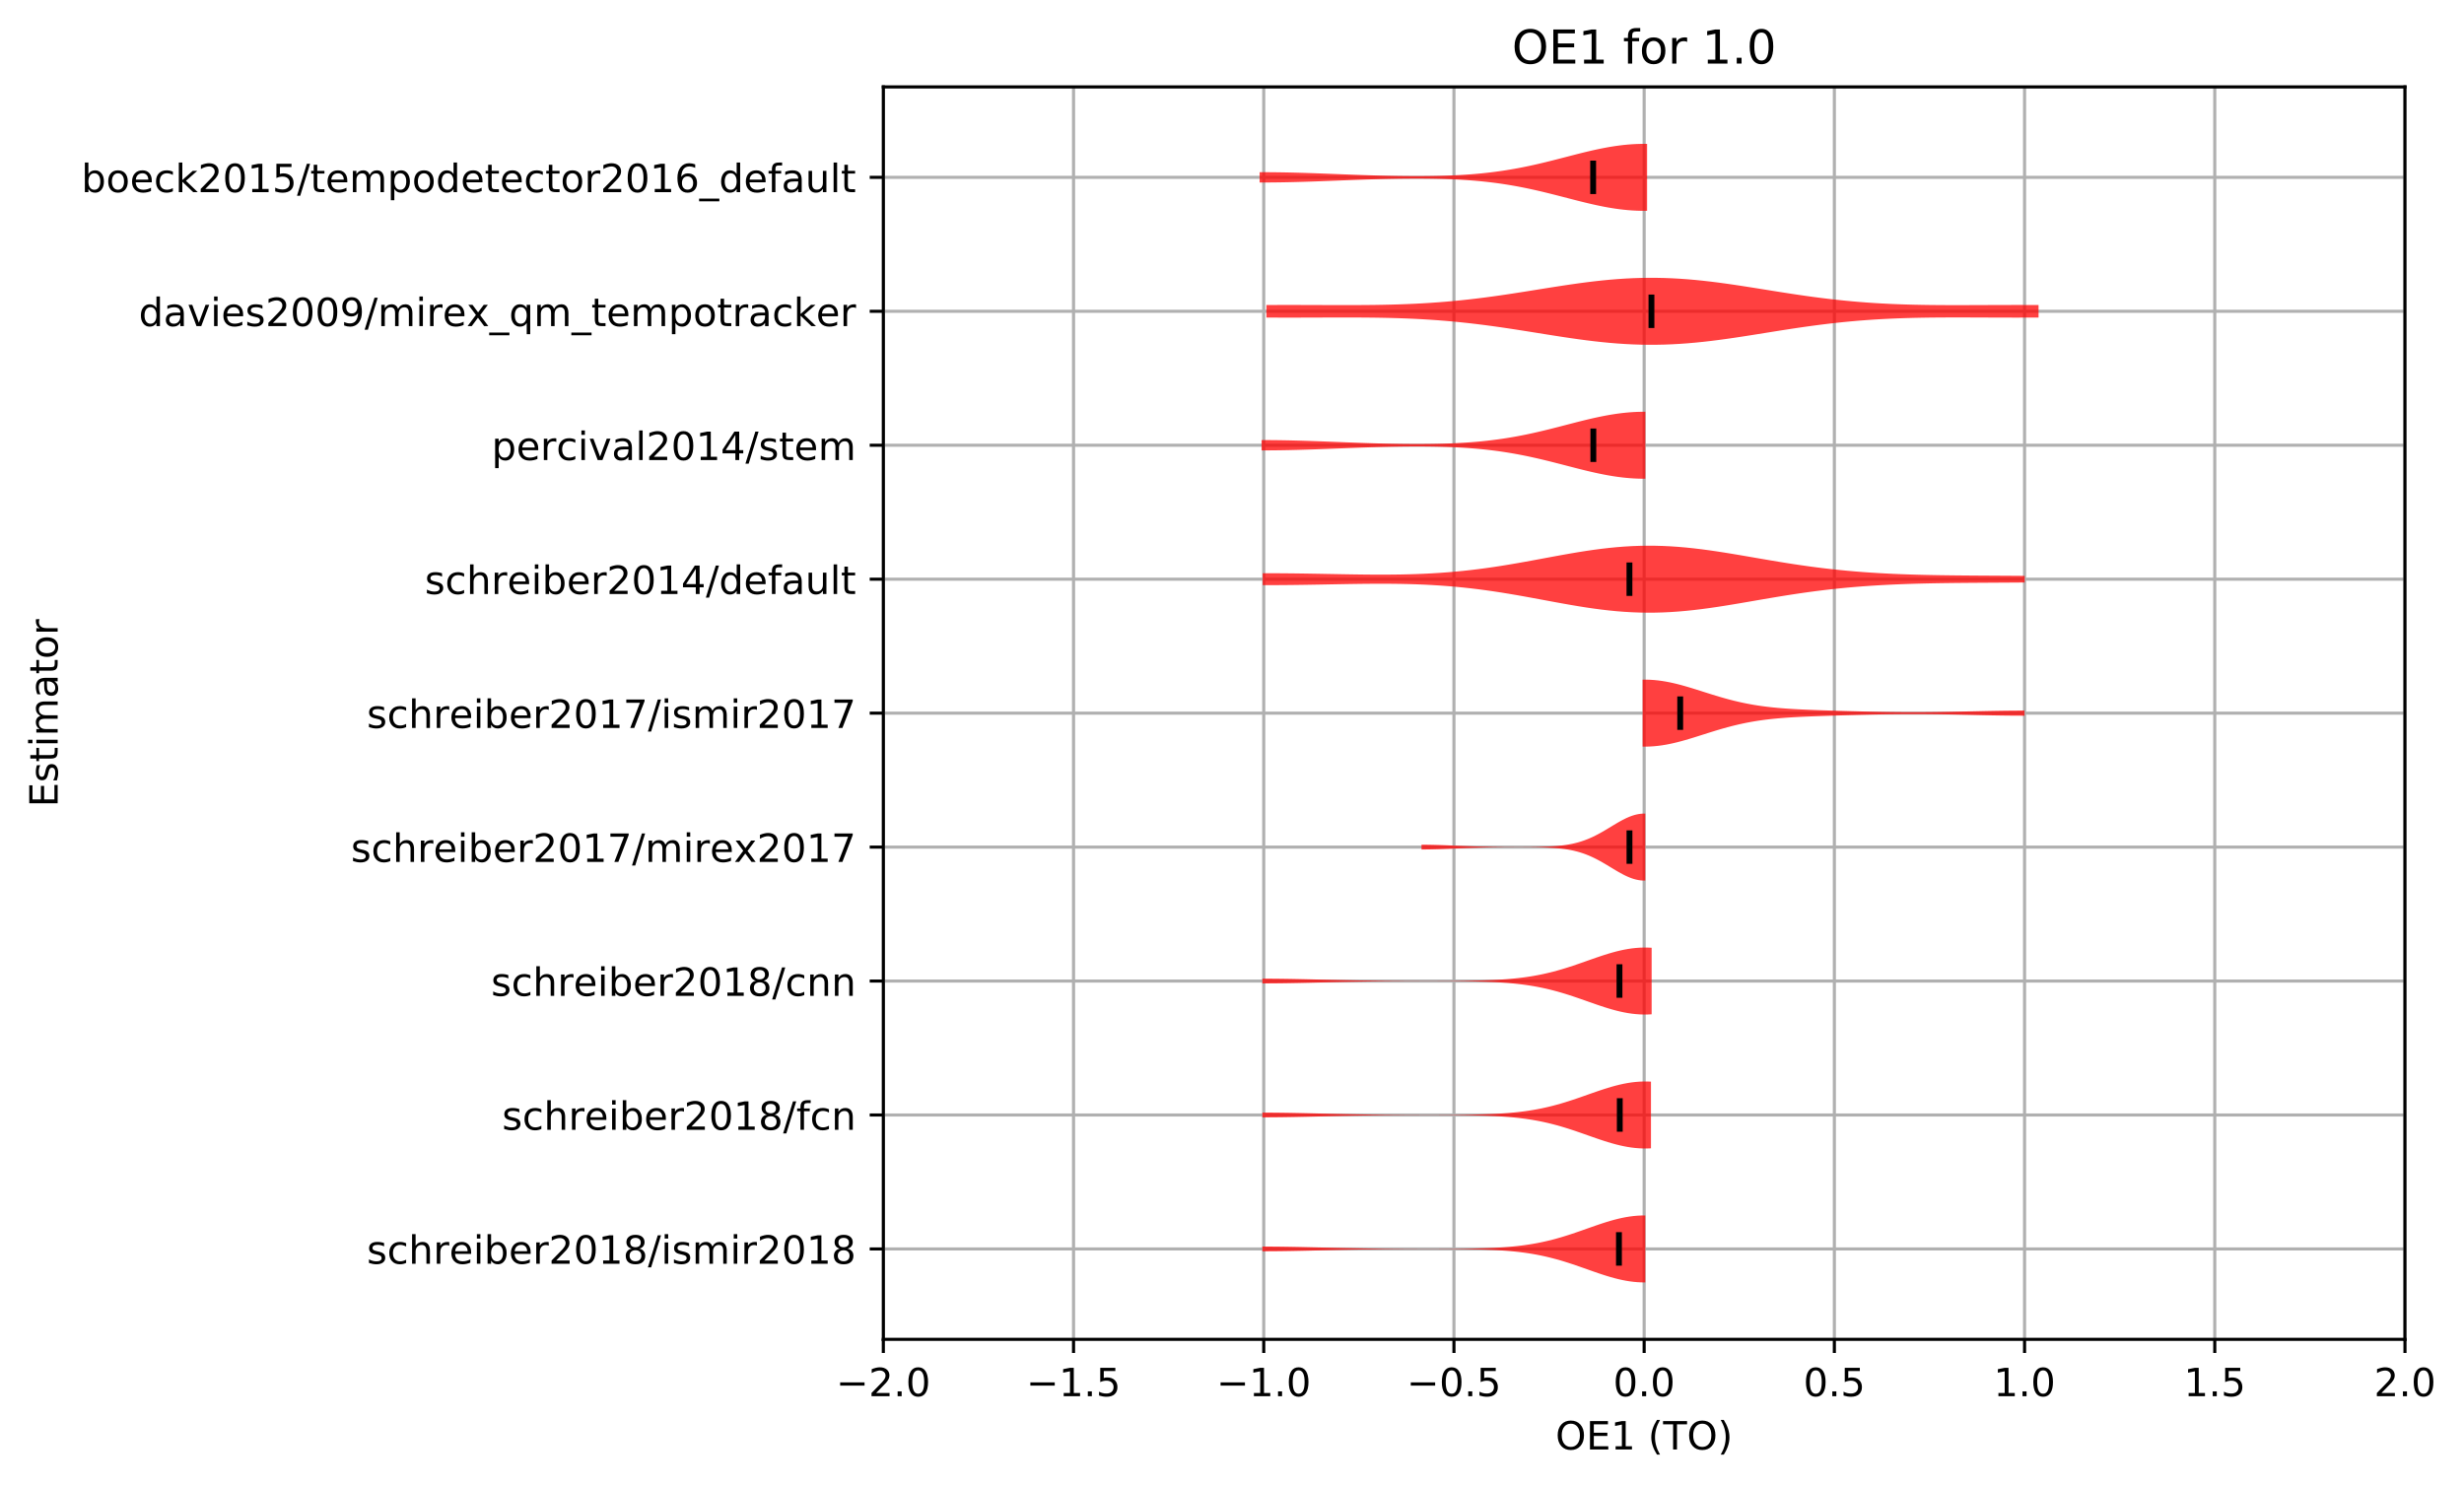<?xml version="1.0" encoding="utf-8" standalone="no"?>
<!DOCTYPE svg PUBLIC "-//W3C//DTD SVG 1.1//EN"
  "http://www.w3.org/Graphics/SVG/1.1/DTD/svg11.dtd">
<!-- Created with matplotlib (http://matplotlib.org/) -->
<svg height="381.426pt" version="1.1" viewBox="0 0 632.498 381.426" width="632.498pt" xmlns="http://www.w3.org/2000/svg" xmlns:xlink="http://www.w3.org/1999/xlink">
 <defs>
  <style type="text/css">
*{stroke-linecap:butt;stroke-linejoin:round;}
  </style>
 </defs>
 <g id="figure_1">
  <g id="patch_1">
   <path d="M -0 381.426 
L 632.498 381.426 
L 632.498 0 
L -0 0 
z
" style="fill:#ffffff;"/>
  </g>
  <g id="axes_1">
   <g id="patch_2">
    <path d="M 226.747 343.87 
L 617.347 343.87 
L 617.347 22.318 
L 226.747 22.318 
z
" style="fill:#ffffff;"/>
   </g>
   <g id="matplotlib.axis_1">
    <g id="xtick_1">
     <g id="line2d_1">
      <path clip-path="url(#p6c7f0faebb)" d="M 226.747 343.87 
L 226.747 22.318 
" style="fill:none;stroke:#b0b0b0;stroke-linecap:square;stroke-width:0.8;"/>
     </g>
     <g id="line2d_2">
      <defs>
       <path d="M 0 0 
L 0 3.5 
" id="ma37ea51a24" style="stroke:#000000;stroke-width:0.8;"/>
      </defs>
      <g>
       <use style="stroke:#000000;stroke-width:0.8;" x="226.747" xlink:href="#ma37ea51a24" y="343.87"/>
      </g>
     </g>
     <g id="text_1">
      <!-- −2.0 -->
      <defs>
       <path d="M 10.594 35.5 
L 73.188 35.5 
L 73.188 27.203 
L 10.594 27.203 
z
" id="DejaVuSans-2212"/>
       <path d="M 19.188 8.297 
L 53.609 8.297 
L 53.609 0 
L 7.328 0 
L 7.328 8.297 
Q 12.938 14.109 22.625 23.891 
Q 32.328 33.688 34.812 36.531 
Q 39.547 41.844 41.422 45.531 
Q 43.312 49.219 43.312 52.781 
Q 43.312 58.594 39.234 62.25 
Q 35.156 65.922 28.609 65.922 
Q 23.969 65.922 18.812 64.312 
Q 13.672 62.703 7.812 59.422 
L 7.812 69.391 
Q 13.766 71.781 18.938 73 
Q 24.125 74.219 28.422 74.219 
Q 39.75 74.219 46.484 68.547 
Q 53.219 62.891 53.219 53.422 
Q 53.219 48.922 51.531 44.891 
Q 49.859 40.875 45.406 35.406 
Q 44.188 33.984 37.641 27.219 
Q 31.109 20.453 19.188 8.297 
z
" id="DejaVuSans-32"/>
       <path d="M 10.688 12.406 
L 21 12.406 
L 21 0 
L 10.688 0 
z
" id="DejaVuSans-2e"/>
       <path d="M 31.781 66.406 
Q 24.172 66.406 20.328 58.906 
Q 16.5 51.422 16.5 36.375 
Q 16.5 21.391 20.328 13.891 
Q 24.172 6.391 31.781 6.391 
Q 39.453 6.391 43.281 13.891 
Q 47.125 21.391 47.125 36.375 
Q 47.125 51.422 43.281 58.906 
Q 39.453 66.406 31.781 66.406 
z
M 31.781 74.219 
Q 44.047 74.219 50.516 64.516 
Q 56.984 54.828 56.984 36.375 
Q 56.984 17.969 50.516 8.266 
Q 44.047 -1.422 31.781 -1.422 
Q 19.531 -1.422 13.062 8.266 
Q 6.594 17.969 6.594 36.375 
Q 6.594 54.828 13.062 64.516 
Q 19.531 74.219 31.781 74.219 
z
" id="DejaVuSans-30"/>
      </defs>
      <g transform="translate(214.605 358.469)scale(0.1 -0.1)">
       <use xlink:href="#DejaVuSans-2212"/>
       <use x="83.789" xlink:href="#DejaVuSans-32"/>
       <use x="147.412" xlink:href="#DejaVuSans-2e"/>
       <use x="179.199" xlink:href="#DejaVuSans-30"/>
      </g>
     </g>
    </g>
    <g id="xtick_2">
     <g id="line2d_3">
      <path clip-path="url(#p6c7f0faebb)" d="M 275.572 343.87 
L 275.572 22.318 
" style="fill:none;stroke:#b0b0b0;stroke-linecap:square;stroke-width:0.8;"/>
     </g>
     <g id="line2d_4">
      <g>
       <use style="stroke:#000000;stroke-width:0.8;" x="275.572" xlink:href="#ma37ea51a24" y="343.87"/>
      </g>
     </g>
     <g id="text_2">
      <!-- −1.5 -->
      <defs>
       <path d="M 12.406 8.297 
L 28.516 8.297 
L 28.516 63.922 
L 10.984 60.406 
L 10.984 69.391 
L 28.422 72.906 
L 38.281 72.906 
L 38.281 8.297 
L 54.391 8.297 
L 54.391 0 
L 12.406 0 
z
" id="DejaVuSans-31"/>
       <path d="M 10.797 72.906 
L 49.516 72.906 
L 49.516 64.594 
L 19.828 64.594 
L 19.828 46.734 
Q 21.969 47.469 24.109 47.828 
Q 26.266 48.188 28.422 48.188 
Q 40.625 48.188 47.75 41.5 
Q 54.891 34.812 54.891 23.391 
Q 54.891 11.625 47.562 5.094 
Q 40.234 -1.422 26.906 -1.422 
Q 22.312 -1.422 17.547 -0.641 
Q 12.797 0.141 7.719 1.703 
L 7.719 11.625 
Q 12.109 9.234 16.797 8.062 
Q 21.484 6.891 26.703 6.891 
Q 35.156 6.891 40.078 11.328 
Q 45.016 15.766 45.016 23.391 
Q 45.016 31 40.078 35.438 
Q 35.156 39.891 26.703 39.891 
Q 22.75 39.891 18.812 39.016 
Q 14.891 38.141 10.797 36.281 
z
" id="DejaVuSans-35"/>
      </defs>
      <g transform="translate(263.43 358.469)scale(0.1 -0.1)">
       <use xlink:href="#DejaVuSans-2212"/>
       <use x="83.789" xlink:href="#DejaVuSans-31"/>
       <use x="147.412" xlink:href="#DejaVuSans-2e"/>
       <use x="179.199" xlink:href="#DejaVuSans-35"/>
      </g>
     </g>
    </g>
    <g id="xtick_3">
     <g id="line2d_5">
      <path clip-path="url(#p6c7f0faebb)" d="M 324.397 343.87 
L 324.397 22.318 
" style="fill:none;stroke:#b0b0b0;stroke-linecap:square;stroke-width:0.8;"/>
     </g>
     <g id="line2d_6">
      <g>
       <use style="stroke:#000000;stroke-width:0.8;" x="324.397" xlink:href="#ma37ea51a24" y="343.87"/>
      </g>
     </g>
     <g id="text_3">
      <!-- −1.0 -->
      <g transform="translate(312.255 358.469)scale(0.1 -0.1)">
       <use xlink:href="#DejaVuSans-2212"/>
       <use x="83.789" xlink:href="#DejaVuSans-31"/>
       <use x="147.412" xlink:href="#DejaVuSans-2e"/>
       <use x="179.199" xlink:href="#DejaVuSans-30"/>
      </g>
     </g>
    </g>
    <g id="xtick_4">
     <g id="line2d_7">
      <path clip-path="url(#p6c7f0faebb)" d="M 373.222 343.87 
L 373.222 22.318 
" style="fill:none;stroke:#b0b0b0;stroke-linecap:square;stroke-width:0.8;"/>
     </g>
     <g id="line2d_8">
      <g>
       <use style="stroke:#000000;stroke-width:0.8;" x="373.222" xlink:href="#ma37ea51a24" y="343.87"/>
      </g>
     </g>
     <g id="text_4">
      <!-- −0.5 -->
      <g transform="translate(361.08 358.469)scale(0.1 -0.1)">
       <use xlink:href="#DejaVuSans-2212"/>
       <use x="83.789" xlink:href="#DejaVuSans-30"/>
       <use x="147.412" xlink:href="#DejaVuSans-2e"/>
       <use x="179.199" xlink:href="#DejaVuSans-35"/>
      </g>
     </g>
    </g>
    <g id="xtick_5">
     <g id="line2d_9">
      <path clip-path="url(#p6c7f0faebb)" d="M 422.047 343.87 
L 422.047 22.318 
" style="fill:none;stroke:#b0b0b0;stroke-linecap:square;stroke-width:0.8;"/>
     </g>
     <g id="line2d_10">
      <g>
       <use style="stroke:#000000;stroke-width:0.8;" x="422.047" xlink:href="#ma37ea51a24" y="343.87"/>
      </g>
     </g>
     <g id="text_5">
      <!-- 0.0 -->
      <g transform="translate(414.095 358.469)scale(0.1 -0.1)">
       <use xlink:href="#DejaVuSans-30"/>
       <use x="63.623" xlink:href="#DejaVuSans-2e"/>
       <use x="95.41" xlink:href="#DejaVuSans-30"/>
      </g>
     </g>
    </g>
    <g id="xtick_6">
     <g id="line2d_11">
      <path clip-path="url(#p6c7f0faebb)" d="M 470.872 343.87 
L 470.872 22.318 
" style="fill:none;stroke:#b0b0b0;stroke-linecap:square;stroke-width:0.8;"/>
     </g>
     <g id="line2d_12">
      <g>
       <use style="stroke:#000000;stroke-width:0.8;" x="470.872" xlink:href="#ma37ea51a24" y="343.87"/>
      </g>
     </g>
     <g id="text_6">
      <!-- 0.5 -->
      <g transform="translate(462.92 358.469)scale(0.1 -0.1)">
       <use xlink:href="#DejaVuSans-30"/>
       <use x="63.623" xlink:href="#DejaVuSans-2e"/>
       <use x="95.41" xlink:href="#DejaVuSans-35"/>
      </g>
     </g>
    </g>
    <g id="xtick_7">
     <g id="line2d_13">
      <path clip-path="url(#p6c7f0faebb)" d="M 519.697 343.87 
L 519.697 22.318 
" style="fill:none;stroke:#b0b0b0;stroke-linecap:square;stroke-width:0.8;"/>
     </g>
     <g id="line2d_14">
      <g>
       <use style="stroke:#000000;stroke-width:0.8;" x="519.697" xlink:href="#ma37ea51a24" y="343.87"/>
      </g>
     </g>
     <g id="text_7">
      <!-- 1.0 -->
      <g transform="translate(511.745 358.469)scale(0.1 -0.1)">
       <use xlink:href="#DejaVuSans-31"/>
       <use x="63.623" xlink:href="#DejaVuSans-2e"/>
       <use x="95.41" xlink:href="#DejaVuSans-30"/>
      </g>
     </g>
    </g>
    <g id="xtick_8">
     <g id="line2d_15">
      <path clip-path="url(#p6c7f0faebb)" d="M 568.522 343.87 
L 568.522 22.318 
" style="fill:none;stroke:#b0b0b0;stroke-linecap:square;stroke-width:0.8;"/>
     </g>
     <g id="line2d_16">
      <g>
       <use style="stroke:#000000;stroke-width:0.8;" x="568.522" xlink:href="#ma37ea51a24" y="343.87"/>
      </g>
     </g>
     <g id="text_8">
      <!-- 1.5 -->
      <g transform="translate(560.57 358.469)scale(0.1 -0.1)">
       <use xlink:href="#DejaVuSans-31"/>
       <use x="63.623" xlink:href="#DejaVuSans-2e"/>
       <use x="95.41" xlink:href="#DejaVuSans-35"/>
      </g>
     </g>
    </g>
    <g id="xtick_9">
     <g id="line2d_17">
      <path clip-path="url(#p6c7f0faebb)" d="M 617.347 343.87 
L 617.347 22.318 
" style="fill:none;stroke:#b0b0b0;stroke-linecap:square;stroke-width:0.8;"/>
     </g>
     <g id="line2d_18">
      <g>
       <use style="stroke:#000000;stroke-width:0.8;" x="617.347" xlink:href="#ma37ea51a24" y="343.87"/>
      </g>
     </g>
     <g id="text_9">
      <!-- 2.0 -->
      <g transform="translate(609.395 358.469)scale(0.1 -0.1)">
       <use xlink:href="#DejaVuSans-32"/>
       <use x="63.623" xlink:href="#DejaVuSans-2e"/>
       <use x="95.41" xlink:href="#DejaVuSans-30"/>
      </g>
     </g>
    </g>
    <g id="text_10">
     <!-- OE1 (TO) -->
     <defs>
      <path d="M 39.406 66.219 
Q 28.656 66.219 22.328 58.203 
Q 16.016 50.203 16.016 36.375 
Q 16.016 22.609 22.328 14.594 
Q 28.656 6.594 39.406 6.594 
Q 50.141 6.594 56.422 14.594 
Q 62.703 22.609 62.703 36.375 
Q 62.703 50.203 56.422 58.203 
Q 50.141 66.219 39.406 66.219 
z
M 39.406 74.219 
Q 54.734 74.219 63.906 63.938 
Q 73.094 53.656 73.094 36.375 
Q 73.094 19.141 63.906 8.859 
Q 54.734 -1.422 39.406 -1.422 
Q 24.031 -1.422 14.812 8.828 
Q 5.609 19.094 5.609 36.375 
Q 5.609 53.656 14.812 63.938 
Q 24.031 74.219 39.406 74.219 
z
" id="DejaVuSans-4f"/>
      <path d="M 9.812 72.906 
L 55.906 72.906 
L 55.906 64.594 
L 19.672 64.594 
L 19.672 43.016 
L 54.391 43.016 
L 54.391 34.719 
L 19.672 34.719 
L 19.672 8.297 
L 56.781 8.297 
L 56.781 0 
L 9.812 0 
z
" id="DejaVuSans-45"/>
      <path id="DejaVuSans-20"/>
      <path d="M 31 75.875 
Q 24.469 64.656 21.281 53.656 
Q 18.109 42.672 18.109 31.391 
Q 18.109 20.125 21.312 9.062 
Q 24.516 -2 31 -13.188 
L 23.188 -13.188 
Q 15.875 -1.703 12.234 9.375 
Q 8.594 20.453 8.594 31.391 
Q 8.594 42.281 12.203 53.312 
Q 15.828 64.359 23.188 75.875 
z
" id="DejaVuSans-28"/>
      <path d="M -0.297 72.906 
L 61.375 72.906 
L 61.375 64.594 
L 35.5 64.594 
L 35.5 0 
L 25.594 0 
L 25.594 64.594 
L -0.297 64.594 
z
" id="DejaVuSans-54"/>
      <path d="M 8.016 75.875 
L 15.828 75.875 
Q 23.141 64.359 26.781 53.312 
Q 30.422 42.281 30.422 31.391 
Q 30.422 20.453 26.781 9.375 
Q 23.141 -1.703 15.828 -13.188 
L 8.016 -13.188 
Q 14.5 -2 17.703 9.062 
Q 20.906 20.125 20.906 31.391 
Q 20.906 42.672 17.703 53.656 
Q 14.5 64.656 8.016 75.875 
z
" id="DejaVuSans-29"/>
     </defs>
     <g transform="translate(399.29 372.147)scale(0.1 -0.1)">
      <use xlink:href="#DejaVuSans-4f"/>
      <use x="78.711" xlink:href="#DejaVuSans-45"/>
      <use x="141.895" xlink:href="#DejaVuSans-31"/>
      <use x="205.518" xlink:href="#DejaVuSans-20"/>
      <use x="237.305" xlink:href="#DejaVuSans-28"/>
      <use x="276.318" xlink:href="#DejaVuSans-54"/>
      <use x="337.402" xlink:href="#DejaVuSans-4f"/>
      <use x="416.113" xlink:href="#DejaVuSans-29"/>
     </g>
    </g>
   </g>
   <g id="matplotlib.axis_2">
    <g id="ytick_1">
     <g id="line2d_19">
      <path clip-path="url(#p6c7f0faebb)" d="M 226.747 320.656 
L 617.347 320.656 
" style="fill:none;stroke:#b0b0b0;stroke-linecap:square;stroke-width:0.8;"/>
     </g>
     <g id="line2d_20">
      <defs>
       <path d="M 0 0 
L -3.5 0 
" id="md5a07fc9ab" style="stroke:#000000;stroke-width:0.8;"/>
      </defs>
      <g>
       <use style="stroke:#000000;stroke-width:0.8;" x="226.747" xlink:href="#md5a07fc9ab" y="320.656"/>
      </g>
     </g>
     <g id="text_11">
      <!-- schreiber2018/ismir2018 -->
      <defs>
       <path d="M 44.281 53.078 
L 44.281 44.578 
Q 40.484 46.531 36.375 47.5 
Q 32.281 48.484 27.875 48.484 
Q 21.188 48.484 17.844 46.438 
Q 14.5 44.391 14.5 40.281 
Q 14.5 37.156 16.891 35.375 
Q 19.281 33.594 26.516 31.984 
L 29.594 31.297 
Q 39.156 29.25 43.188 25.516 
Q 47.219 21.781 47.219 15.094 
Q 47.219 7.469 41.188 3.016 
Q 35.156 -1.422 24.609 -1.422 
Q 20.219 -1.422 15.453 -0.562 
Q 10.688 0.297 5.422 2 
L 5.422 11.281 
Q 10.406 8.688 15.234 7.391 
Q 20.062 6.109 24.812 6.109 
Q 31.156 6.109 34.562 8.281 
Q 37.984 10.453 37.984 14.406 
Q 37.984 18.062 35.516 20.016 
Q 33.062 21.969 24.703 23.781 
L 21.578 24.516 
Q 13.234 26.266 9.516 29.906 
Q 5.812 33.547 5.812 39.891 
Q 5.812 47.609 11.281 51.797 
Q 16.75 56 26.812 56 
Q 31.781 56 36.172 55.266 
Q 40.578 54.547 44.281 53.078 
z
" id="DejaVuSans-73"/>
       <path d="M 48.781 52.594 
L 48.781 44.188 
Q 44.969 46.297 41.141 47.344 
Q 37.312 48.391 33.406 48.391 
Q 24.656 48.391 19.812 42.844 
Q 14.984 37.312 14.984 27.297 
Q 14.984 17.281 19.812 11.734 
Q 24.656 6.203 33.406 6.203 
Q 37.312 6.203 41.141 7.25 
Q 44.969 8.297 48.781 10.406 
L 48.781 2.094 
Q 45.016 0.344 40.984 -0.531 
Q 36.969 -1.422 32.422 -1.422 
Q 20.062 -1.422 12.781 6.344 
Q 5.516 14.109 5.516 27.297 
Q 5.516 40.672 12.859 48.328 
Q 20.219 56 33.016 56 
Q 37.156 56 41.109 55.141 
Q 45.062 54.297 48.781 52.594 
z
" id="DejaVuSans-63"/>
       <path d="M 54.891 33.016 
L 54.891 0 
L 45.906 0 
L 45.906 32.719 
Q 45.906 40.484 42.875 44.328 
Q 39.844 48.188 33.797 48.188 
Q 26.516 48.188 22.312 43.547 
Q 18.109 38.922 18.109 30.906 
L 18.109 0 
L 9.078 0 
L 9.078 75.984 
L 18.109 75.984 
L 18.109 46.188 
Q 21.344 51.125 25.703 53.562 
Q 30.078 56 35.797 56 
Q 45.219 56 50.047 50.172 
Q 54.891 44.344 54.891 33.016 
z
" id="DejaVuSans-68"/>
       <path d="M 41.109 46.297 
Q 39.594 47.172 37.812 47.578 
Q 36.031 48 33.891 48 
Q 26.266 48 22.188 43.047 
Q 18.109 38.094 18.109 28.812 
L 18.109 0 
L 9.078 0 
L 9.078 54.688 
L 18.109 54.688 
L 18.109 46.188 
Q 20.953 51.172 25.484 53.578 
Q 30.031 56 36.531 56 
Q 37.453 56 38.578 55.875 
Q 39.703 55.766 41.062 55.516 
z
" id="DejaVuSans-72"/>
       <path d="M 56.203 29.594 
L 56.203 25.203 
L 14.891 25.203 
Q 15.484 15.922 20.484 11.062 
Q 25.484 6.203 34.422 6.203 
Q 39.594 6.203 44.453 7.469 
Q 49.312 8.734 54.109 11.281 
L 54.109 2.781 
Q 49.266 0.734 44.188 -0.344 
Q 39.109 -1.422 33.891 -1.422 
Q 20.797 -1.422 13.156 6.188 
Q 5.516 13.812 5.516 26.812 
Q 5.516 40.234 12.766 48.109 
Q 20.016 56 32.328 56 
Q 43.359 56 49.781 48.891 
Q 56.203 41.797 56.203 29.594 
z
M 47.219 32.234 
Q 47.125 39.594 43.094 43.984 
Q 39.062 48.391 32.422 48.391 
Q 24.906 48.391 20.391 44.141 
Q 15.875 39.891 15.188 32.172 
z
" id="DejaVuSans-65"/>
       <path d="M 9.422 54.688 
L 18.406 54.688 
L 18.406 0 
L 9.422 0 
z
M 9.422 75.984 
L 18.406 75.984 
L 18.406 64.594 
L 9.422 64.594 
z
" id="DejaVuSans-69"/>
       <path d="M 48.688 27.297 
Q 48.688 37.203 44.609 42.844 
Q 40.531 48.484 33.406 48.484 
Q 26.266 48.484 22.188 42.844 
Q 18.109 37.203 18.109 27.297 
Q 18.109 17.391 22.188 11.75 
Q 26.266 6.109 33.406 6.109 
Q 40.531 6.109 44.609 11.75 
Q 48.688 17.391 48.688 27.297 
z
M 18.109 46.391 
Q 20.953 51.266 25.266 53.625 
Q 29.594 56 35.594 56 
Q 45.562 56 51.781 48.094 
Q 58.016 40.188 58.016 27.297 
Q 58.016 14.406 51.781 6.484 
Q 45.562 -1.422 35.594 -1.422 
Q 29.594 -1.422 25.266 0.953 
Q 20.953 3.328 18.109 8.203 
L 18.109 0 
L 9.078 0 
L 9.078 75.984 
L 18.109 75.984 
z
" id="DejaVuSans-62"/>
       <path d="M 31.781 34.625 
Q 24.75 34.625 20.719 30.859 
Q 16.703 27.094 16.703 20.516 
Q 16.703 13.922 20.719 10.156 
Q 24.75 6.391 31.781 6.391 
Q 38.812 6.391 42.859 10.172 
Q 46.922 13.969 46.922 20.516 
Q 46.922 27.094 42.891 30.859 
Q 38.875 34.625 31.781 34.625 
z
M 21.922 38.812 
Q 15.578 40.375 12.031 44.719 
Q 8.5 49.078 8.5 55.328 
Q 8.5 64.062 14.719 69.141 
Q 20.953 74.219 31.781 74.219 
Q 42.672 74.219 48.875 69.141 
Q 55.078 64.062 55.078 55.328 
Q 55.078 49.078 51.531 44.719 
Q 48 40.375 41.703 38.812 
Q 48.828 37.156 52.797 32.312 
Q 56.781 27.484 56.781 20.516 
Q 56.781 9.906 50.312 4.234 
Q 43.844 -1.422 31.781 -1.422 
Q 19.734 -1.422 13.25 4.234 
Q 6.781 9.906 6.781 20.516 
Q 6.781 27.484 10.781 32.312 
Q 14.797 37.156 21.922 38.812 
z
M 18.312 54.391 
Q 18.312 48.734 21.844 45.562 
Q 25.391 42.391 31.781 42.391 
Q 38.141 42.391 41.719 45.562 
Q 45.312 48.734 45.312 54.391 
Q 45.312 60.062 41.719 63.234 
Q 38.141 66.406 31.781 66.406 
Q 25.391 66.406 21.844 63.234 
Q 18.312 60.062 18.312 54.391 
z
" id="DejaVuSans-38"/>
       <path d="M 25.391 72.906 
L 33.688 72.906 
L 8.297 -9.281 
L 0 -9.281 
z
" id="DejaVuSans-2f"/>
       <path d="M 52 44.188 
Q 55.375 50.25 60.062 53.125 
Q 64.75 56 71.094 56 
Q 79.641 56 84.281 50.016 
Q 88.922 44.047 88.922 33.016 
L 88.922 0 
L 79.891 0 
L 79.891 32.719 
Q 79.891 40.578 77.094 44.375 
Q 74.312 48.188 68.609 48.188 
Q 61.625 48.188 57.562 43.547 
Q 53.516 38.922 53.516 30.906 
L 53.516 0 
L 44.484 0 
L 44.484 32.719 
Q 44.484 40.625 41.703 44.406 
Q 38.922 48.188 33.109 48.188 
Q 26.219 48.188 22.156 43.531 
Q 18.109 38.875 18.109 30.906 
L 18.109 0 
L 9.078 0 
L 9.078 54.688 
L 18.109 54.688 
L 18.109 46.188 
Q 21.188 51.219 25.484 53.609 
Q 29.781 56 35.688 56 
Q 41.656 56 45.828 52.969 
Q 50 49.953 52 44.188 
z
" id="DejaVuSans-6d"/>
      </defs>
      <g transform="translate(94.164 324.456)scale(0.1 -0.1)">
       <use xlink:href="#DejaVuSans-73"/>
       <use x="52.1" xlink:href="#DejaVuSans-63"/>
       <use x="107.08" xlink:href="#DejaVuSans-68"/>
       <use x="170.459" xlink:href="#DejaVuSans-72"/>
       <use x="211.541" xlink:href="#DejaVuSans-65"/>
       <use x="273.064" xlink:href="#DejaVuSans-69"/>
       <use x="300.848" xlink:href="#DejaVuSans-62"/>
       <use x="364.324" xlink:href="#DejaVuSans-65"/>
       <use x="425.848" xlink:href="#DejaVuSans-72"/>
       <use x="466.961" xlink:href="#DejaVuSans-32"/>
       <use x="530.584" xlink:href="#DejaVuSans-30"/>
       <use x="594.207" xlink:href="#DejaVuSans-31"/>
       <use x="657.83" xlink:href="#DejaVuSans-38"/>
       <use x="721.453" xlink:href="#DejaVuSans-2f"/>
       <use x="755.145" xlink:href="#DejaVuSans-69"/>
       <use x="782.928" xlink:href="#DejaVuSans-73"/>
       <use x="835.027" xlink:href="#DejaVuSans-6d"/>
       <use x="932.439" xlink:href="#DejaVuSans-69"/>
       <use x="960.223" xlink:href="#DejaVuSans-72"/>
       <use x="1001.336" xlink:href="#DejaVuSans-32"/>
       <use x="1064.959" xlink:href="#DejaVuSans-30"/>
       <use x="1128.582" xlink:href="#DejaVuSans-31"/>
       <use x="1192.205" xlink:href="#DejaVuSans-38"/>
      </g>
     </g>
    </g>
    <g id="ytick_2">
     <g id="line2d_21">
      <path clip-path="url(#p6c7f0faebb)" d="M 226.747 286.266 
L 617.347 286.266 
" style="fill:none;stroke:#b0b0b0;stroke-linecap:square;stroke-width:0.8;"/>
     </g>
     <g id="line2d_22">
      <g>
       <use style="stroke:#000000;stroke-width:0.8;" x="226.747" xlink:href="#md5a07fc9ab" y="286.266"/>
      </g>
     </g>
     <g id="text_12">
      <!-- schreiber2018/fcn -->
      <defs>
       <path d="M 37.109 75.984 
L 37.109 68.5 
L 28.516 68.5 
Q 23.688 68.5 21.797 66.547 
Q 19.922 64.594 19.922 59.516 
L 19.922 54.688 
L 34.719 54.688 
L 34.719 47.703 
L 19.922 47.703 
L 19.922 0 
L 10.891 0 
L 10.891 47.703 
L 2.297 47.703 
L 2.297 54.688 
L 10.891 54.688 
L 10.891 58.5 
Q 10.891 67.625 15.141 71.797 
Q 19.391 75.984 28.609 75.984 
z
" id="DejaVuSans-66"/>
       <path d="M 54.891 33.016 
L 54.891 0 
L 45.906 0 
L 45.906 32.719 
Q 45.906 40.484 42.875 44.328 
Q 39.844 48.188 33.797 48.188 
Q 26.516 48.188 22.312 43.547 
Q 18.109 38.922 18.109 30.906 
L 18.109 0 
L 9.078 0 
L 9.078 54.688 
L 18.109 54.688 
L 18.109 46.188 
Q 21.344 51.125 25.703 53.562 
Q 30.078 56 35.797 56 
Q 45.219 56 50.047 50.172 
Q 54.891 44.344 54.891 33.016 
z
" id="DejaVuSans-6e"/>
      </defs>
      <g transform="translate(128.875 290.065)scale(0.1 -0.1)">
       <use xlink:href="#DejaVuSans-73"/>
       <use x="52.1" xlink:href="#DejaVuSans-63"/>
       <use x="107.08" xlink:href="#DejaVuSans-68"/>
       <use x="170.459" xlink:href="#DejaVuSans-72"/>
       <use x="211.541" xlink:href="#DejaVuSans-65"/>
       <use x="273.064" xlink:href="#DejaVuSans-69"/>
       <use x="300.848" xlink:href="#DejaVuSans-62"/>
       <use x="364.324" xlink:href="#DejaVuSans-65"/>
       <use x="425.848" xlink:href="#DejaVuSans-72"/>
       <use x="466.961" xlink:href="#DejaVuSans-32"/>
       <use x="530.584" xlink:href="#DejaVuSans-30"/>
       <use x="594.207" xlink:href="#DejaVuSans-31"/>
       <use x="657.83" xlink:href="#DejaVuSans-38"/>
       <use x="721.453" xlink:href="#DejaVuSans-2f"/>
       <use x="755.145" xlink:href="#DejaVuSans-66"/>
       <use x="790.35" xlink:href="#DejaVuSans-63"/>
       <use x="845.33" xlink:href="#DejaVuSans-6e"/>
      </g>
     </g>
    </g>
    <g id="ytick_3">
     <g id="line2d_23">
      <path clip-path="url(#p6c7f0faebb)" d="M 226.747 251.875 
L 617.347 251.875 
" style="fill:none;stroke:#b0b0b0;stroke-linecap:square;stroke-width:0.8;"/>
     </g>
     <g id="line2d_24">
      <g>
       <use style="stroke:#000000;stroke-width:0.8;" x="226.747" xlink:href="#md5a07fc9ab" y="251.875"/>
      </g>
     </g>
     <g id="text_13">
      <!-- schreiber2018/cnn -->
      <g transform="translate(126.058 255.675)scale(0.1 -0.1)">
       <use xlink:href="#DejaVuSans-73"/>
       <use x="52.1" xlink:href="#DejaVuSans-63"/>
       <use x="107.08" xlink:href="#DejaVuSans-68"/>
       <use x="170.459" xlink:href="#DejaVuSans-72"/>
       <use x="211.541" xlink:href="#DejaVuSans-65"/>
       <use x="273.064" xlink:href="#DejaVuSans-69"/>
       <use x="300.848" xlink:href="#DejaVuSans-62"/>
       <use x="364.324" xlink:href="#DejaVuSans-65"/>
       <use x="425.848" xlink:href="#DejaVuSans-72"/>
       <use x="466.961" xlink:href="#DejaVuSans-32"/>
       <use x="530.584" xlink:href="#DejaVuSans-30"/>
       <use x="594.207" xlink:href="#DejaVuSans-31"/>
       <use x="657.83" xlink:href="#DejaVuSans-38"/>
       <use x="721.453" xlink:href="#DejaVuSans-2f"/>
       <use x="755.145" xlink:href="#DejaVuSans-63"/>
       <use x="810.125" xlink:href="#DejaVuSans-6e"/>
       <use x="873.504" xlink:href="#DejaVuSans-6e"/>
      </g>
     </g>
    </g>
    <g id="ytick_4">
     <g id="line2d_25">
      <path clip-path="url(#p6c7f0faebb)" d="M 226.747 217.485 
L 617.347 217.485 
" style="fill:none;stroke:#b0b0b0;stroke-linecap:square;stroke-width:0.8;"/>
     </g>
     <g id="line2d_26">
      <g>
       <use style="stroke:#000000;stroke-width:0.8;" x="226.747" xlink:href="#md5a07fc9ab" y="217.485"/>
      </g>
     </g>
     <g id="text_14">
      <!-- schreiber2017/mirex2017 -->
      <defs>
       <path d="M 8.203 72.906 
L 55.078 72.906 
L 55.078 68.703 
L 28.609 0 
L 18.312 0 
L 43.219 64.594 
L 8.203 64.594 
z
" id="DejaVuSans-37"/>
       <path d="M 54.891 54.688 
L 35.109 28.078 
L 55.906 0 
L 45.312 0 
L 29.391 21.484 
L 13.484 0 
L 2.875 0 
L 24.125 28.609 
L 4.688 54.688 
L 15.281 54.688 
L 29.781 35.203 
L 44.281 54.688 
z
" id="DejaVuSans-78"/>
      </defs>
      <g transform="translate(90.084 221.284)scale(0.1 -0.1)">
       <use xlink:href="#DejaVuSans-73"/>
       <use x="52.1" xlink:href="#DejaVuSans-63"/>
       <use x="107.08" xlink:href="#DejaVuSans-68"/>
       <use x="170.459" xlink:href="#DejaVuSans-72"/>
       <use x="211.541" xlink:href="#DejaVuSans-65"/>
       <use x="273.064" xlink:href="#DejaVuSans-69"/>
       <use x="300.848" xlink:href="#DejaVuSans-62"/>
       <use x="364.324" xlink:href="#DejaVuSans-65"/>
       <use x="425.848" xlink:href="#DejaVuSans-72"/>
       <use x="466.961" xlink:href="#DejaVuSans-32"/>
       <use x="530.584" xlink:href="#DejaVuSans-30"/>
       <use x="594.207" xlink:href="#DejaVuSans-31"/>
       <use x="657.83" xlink:href="#DejaVuSans-37"/>
       <use x="721.453" xlink:href="#DejaVuSans-2f"/>
       <use x="755.145" xlink:href="#DejaVuSans-6d"/>
       <use x="852.557" xlink:href="#DejaVuSans-69"/>
       <use x="880.34" xlink:href="#DejaVuSans-72"/>
       <use x="921.422" xlink:href="#DejaVuSans-65"/>
       <use x="982.93" xlink:href="#DejaVuSans-78"/>
       <use x="1042.109" xlink:href="#DejaVuSans-32"/>
       <use x="1105.732" xlink:href="#DejaVuSans-30"/>
       <use x="1169.355" xlink:href="#DejaVuSans-31"/>
       <use x="1232.979" xlink:href="#DejaVuSans-37"/>
      </g>
     </g>
    </g>
    <g id="ytick_5">
     <g id="line2d_27">
      <path clip-path="url(#p6c7f0faebb)" d="M 226.747 183.094 
L 617.347 183.094 
" style="fill:none;stroke:#b0b0b0;stroke-linecap:square;stroke-width:0.8;"/>
     </g>
     <g id="line2d_28">
      <g>
       <use style="stroke:#000000;stroke-width:0.8;" x="226.747" xlink:href="#md5a07fc9ab" y="183.094"/>
      </g>
     </g>
     <g id="text_15">
      <!-- schreiber2017/ismir2017 -->
      <g transform="translate(94.164 186.893)scale(0.1 -0.1)">
       <use xlink:href="#DejaVuSans-73"/>
       <use x="52.1" xlink:href="#DejaVuSans-63"/>
       <use x="107.08" xlink:href="#DejaVuSans-68"/>
       <use x="170.459" xlink:href="#DejaVuSans-72"/>
       <use x="211.541" xlink:href="#DejaVuSans-65"/>
       <use x="273.064" xlink:href="#DejaVuSans-69"/>
       <use x="300.848" xlink:href="#DejaVuSans-62"/>
       <use x="364.324" xlink:href="#DejaVuSans-65"/>
       <use x="425.848" xlink:href="#DejaVuSans-72"/>
       <use x="466.961" xlink:href="#DejaVuSans-32"/>
       <use x="530.584" xlink:href="#DejaVuSans-30"/>
       <use x="594.207" xlink:href="#DejaVuSans-31"/>
       <use x="657.83" xlink:href="#DejaVuSans-37"/>
       <use x="721.453" xlink:href="#DejaVuSans-2f"/>
       <use x="755.145" xlink:href="#DejaVuSans-69"/>
       <use x="782.928" xlink:href="#DejaVuSans-73"/>
       <use x="835.027" xlink:href="#DejaVuSans-6d"/>
       <use x="932.439" xlink:href="#DejaVuSans-69"/>
       <use x="960.223" xlink:href="#DejaVuSans-72"/>
       <use x="1001.336" xlink:href="#DejaVuSans-32"/>
       <use x="1064.959" xlink:href="#DejaVuSans-30"/>
       <use x="1128.582" xlink:href="#DejaVuSans-31"/>
       <use x="1192.205" xlink:href="#DejaVuSans-37"/>
      </g>
     </g>
    </g>
    <g id="ytick_6">
     <g id="line2d_29">
      <path clip-path="url(#p6c7f0faebb)" d="M 226.747 148.704 
L 617.347 148.704 
" style="fill:none;stroke:#b0b0b0;stroke-linecap:square;stroke-width:0.8;"/>
     </g>
     <g id="line2d_30">
      <g>
       <use style="stroke:#000000;stroke-width:0.8;" x="226.747" xlink:href="#md5a07fc9ab" y="148.704"/>
      </g>
     </g>
     <g id="text_16">
      <!-- schreiber2014/default -->
      <defs>
       <path d="M 37.797 64.312 
L 12.891 25.391 
L 37.797 25.391 
z
M 35.203 72.906 
L 47.609 72.906 
L 47.609 25.391 
L 58.016 25.391 
L 58.016 17.188 
L 47.609 17.188 
L 47.609 0 
L 37.797 0 
L 37.797 17.188 
L 4.891 17.188 
L 4.891 26.703 
z
" id="DejaVuSans-34"/>
       <path d="M 45.406 46.391 
L 45.406 75.984 
L 54.391 75.984 
L 54.391 0 
L 45.406 0 
L 45.406 8.203 
Q 42.578 3.328 38.25 0.953 
Q 33.938 -1.422 27.875 -1.422 
Q 17.969 -1.422 11.734 6.484 
Q 5.516 14.406 5.516 27.297 
Q 5.516 40.188 11.734 48.094 
Q 17.969 56 27.875 56 
Q 33.938 56 38.25 53.625 
Q 42.578 51.266 45.406 46.391 
z
M 14.797 27.297 
Q 14.797 17.391 18.875 11.75 
Q 22.953 6.109 30.078 6.109 
Q 37.203 6.109 41.297 11.75 
Q 45.406 17.391 45.406 27.297 
Q 45.406 37.203 41.297 42.844 
Q 37.203 48.484 30.078 48.484 
Q 22.953 48.484 18.875 42.844 
Q 14.797 37.203 14.797 27.297 
z
" id="DejaVuSans-64"/>
       <path d="M 34.281 27.484 
Q 23.391 27.484 19.188 25 
Q 14.984 22.516 14.984 16.5 
Q 14.984 11.719 18.141 8.906 
Q 21.297 6.109 26.703 6.109 
Q 34.188 6.109 38.703 11.406 
Q 43.219 16.703 43.219 25.484 
L 43.219 27.484 
z
M 52.203 31.203 
L 52.203 0 
L 43.219 0 
L 43.219 8.297 
Q 40.141 3.328 35.547 0.953 
Q 30.953 -1.422 24.312 -1.422 
Q 15.922 -1.422 10.953 3.297 
Q 6 8.016 6 15.922 
Q 6 25.141 12.172 29.828 
Q 18.359 34.516 30.609 34.516 
L 43.219 34.516 
L 43.219 35.406 
Q 43.219 41.609 39.141 45 
Q 35.062 48.391 27.688 48.391 
Q 23 48.391 18.547 47.266 
Q 14.109 46.141 10.016 43.891 
L 10.016 52.203 
Q 14.938 54.109 19.578 55.047 
Q 24.219 56 28.609 56 
Q 40.484 56 46.344 49.844 
Q 52.203 43.703 52.203 31.203 
z
" id="DejaVuSans-61"/>
       <path d="M 8.5 21.578 
L 8.5 54.688 
L 17.484 54.688 
L 17.484 21.922 
Q 17.484 14.156 20.5 10.266 
Q 23.531 6.391 29.594 6.391 
Q 36.859 6.391 41.078 11.031 
Q 45.312 15.672 45.312 23.688 
L 45.312 54.688 
L 54.297 54.688 
L 54.297 0 
L 45.312 0 
L 45.312 8.406 
Q 42.047 3.422 37.719 1 
Q 33.406 -1.422 27.688 -1.422 
Q 18.266 -1.422 13.375 4.438 
Q 8.5 10.297 8.5 21.578 
z
M 31.109 56 
z
" id="DejaVuSans-75"/>
       <path d="M 9.422 75.984 
L 18.406 75.984 
L 18.406 0 
L 9.422 0 
z
" id="DejaVuSans-6c"/>
       <path d="M 18.312 70.219 
L 18.312 54.688 
L 36.812 54.688 
L 36.812 47.703 
L 18.312 47.703 
L 18.312 18.016 
Q 18.312 11.328 20.141 9.422 
Q 21.969 7.516 27.594 7.516 
L 36.812 7.516 
L 36.812 0 
L 27.594 0 
Q 17.188 0 13.234 3.875 
Q 9.281 7.766 9.281 18.016 
L 9.281 47.703 
L 2.688 47.703 
L 2.688 54.688 
L 9.281 54.688 
L 9.281 70.219 
z
" id="DejaVuSans-74"/>
      </defs>
      <g transform="translate(109.045 152.503)scale(0.1 -0.1)">
       <use xlink:href="#DejaVuSans-73"/>
       <use x="52.1" xlink:href="#DejaVuSans-63"/>
       <use x="107.08" xlink:href="#DejaVuSans-68"/>
       <use x="170.459" xlink:href="#DejaVuSans-72"/>
       <use x="211.541" xlink:href="#DejaVuSans-65"/>
       <use x="273.064" xlink:href="#DejaVuSans-69"/>
       <use x="300.848" xlink:href="#DejaVuSans-62"/>
       <use x="364.324" xlink:href="#DejaVuSans-65"/>
       <use x="425.848" xlink:href="#DejaVuSans-72"/>
       <use x="466.961" xlink:href="#DejaVuSans-32"/>
       <use x="530.584" xlink:href="#DejaVuSans-30"/>
       <use x="594.207" xlink:href="#DejaVuSans-31"/>
       <use x="657.83" xlink:href="#DejaVuSans-34"/>
       <use x="721.453" xlink:href="#DejaVuSans-2f"/>
       <use x="755.145" xlink:href="#DejaVuSans-64"/>
       <use x="818.621" xlink:href="#DejaVuSans-65"/>
       <use x="880.145" xlink:href="#DejaVuSans-66"/>
       <use x="915.35" xlink:href="#DejaVuSans-61"/>
       <use x="976.629" xlink:href="#DejaVuSans-75"/>
       <use x="1040.008" xlink:href="#DejaVuSans-6c"/>
       <use x="1067.791" xlink:href="#DejaVuSans-74"/>
      </g>
     </g>
    </g>
    <g id="ytick_7">
     <g id="line2d_31">
      <path clip-path="url(#p6c7f0faebb)" d="M 226.747 114.313 
L 617.347 114.313 
" style="fill:none;stroke:#b0b0b0;stroke-linecap:square;stroke-width:0.8;"/>
     </g>
     <g id="line2d_32">
      <g>
       <use style="stroke:#000000;stroke-width:0.8;" x="226.747" xlink:href="#md5a07fc9ab" y="114.313"/>
      </g>
     </g>
     <g id="text_17">
      <!-- percival2014/stem -->
      <defs>
       <path d="M 18.109 8.203 
L 18.109 -20.797 
L 9.078 -20.797 
L 9.078 54.688 
L 18.109 54.688 
L 18.109 46.391 
Q 20.953 51.266 25.266 53.625 
Q 29.594 56 35.594 56 
Q 45.562 56 51.781 48.094 
Q 58.016 40.188 58.016 27.297 
Q 58.016 14.406 51.781 6.484 
Q 45.562 -1.422 35.594 -1.422 
Q 29.594 -1.422 25.266 0.953 
Q 20.953 3.328 18.109 8.203 
z
M 48.688 27.297 
Q 48.688 37.203 44.609 42.844 
Q 40.531 48.484 33.406 48.484 
Q 26.266 48.484 22.188 42.844 
Q 18.109 37.203 18.109 27.297 
Q 18.109 17.391 22.188 11.75 
Q 26.266 6.109 33.406 6.109 
Q 40.531 6.109 44.609 11.75 
Q 48.688 17.391 48.688 27.297 
z
" id="DejaVuSans-70"/>
       <path d="M 2.984 54.688 
L 12.5 54.688 
L 29.594 8.797 
L 46.688 54.688 
L 56.203 54.688 
L 35.688 0 
L 23.484 0 
z
" id="DejaVuSans-76"/>
      </defs>
      <g transform="translate(126.194 118.112)scale(0.1 -0.1)">
       <use xlink:href="#DejaVuSans-70"/>
       <use x="63.477" xlink:href="#DejaVuSans-65"/>
       <use x="125" xlink:href="#DejaVuSans-72"/>
       <use x="166.082" xlink:href="#DejaVuSans-63"/>
       <use x="221.062" xlink:href="#DejaVuSans-69"/>
       <use x="248.846" xlink:href="#DejaVuSans-76"/>
       <use x="308.025" xlink:href="#DejaVuSans-61"/>
       <use x="369.305" xlink:href="#DejaVuSans-6c"/>
       <use x="397.088" xlink:href="#DejaVuSans-32"/>
       <use x="460.711" xlink:href="#DejaVuSans-30"/>
       <use x="524.334" xlink:href="#DejaVuSans-31"/>
       <use x="587.957" xlink:href="#DejaVuSans-34"/>
       <use x="651.58" xlink:href="#DejaVuSans-2f"/>
       <use x="685.271" xlink:href="#DejaVuSans-73"/>
       <use x="737.371" xlink:href="#DejaVuSans-74"/>
       <use x="776.58" xlink:href="#DejaVuSans-65"/>
       <use x="838.104" xlink:href="#DejaVuSans-6d"/>
      </g>
     </g>
    </g>
    <g id="ytick_8">
     <g id="line2d_33">
      <path clip-path="url(#p6c7f0faebb)" d="M 226.747 79.922 
L 617.347 79.922 
" style="fill:none;stroke:#b0b0b0;stroke-linecap:square;stroke-width:0.8;"/>
     </g>
     <g id="line2d_34">
      <g>
       <use style="stroke:#000000;stroke-width:0.8;" x="226.747" xlink:href="#md5a07fc9ab" y="79.922"/>
      </g>
     </g>
     <g id="text_18">
      <!-- davies2009/mirex_qm_tempotracker -->
      <defs>
       <path d="M 10.984 1.516 
L 10.984 10.5 
Q 14.703 8.734 18.5 7.812 
Q 22.312 6.891 25.984 6.891 
Q 35.75 6.891 40.891 13.453 
Q 46.047 20.016 46.781 33.406 
Q 43.953 29.203 39.594 26.953 
Q 35.25 24.703 29.984 24.703 
Q 19.047 24.703 12.672 31.312 
Q 6.297 37.938 6.297 49.422 
Q 6.297 60.641 12.938 67.422 
Q 19.578 74.219 30.609 74.219 
Q 43.266 74.219 49.922 64.516 
Q 56.594 54.828 56.594 36.375 
Q 56.594 19.141 48.406 8.859 
Q 40.234 -1.422 26.422 -1.422 
Q 22.703 -1.422 18.891 -0.688 
Q 15.094 0.047 10.984 1.516 
z
M 30.609 32.422 
Q 37.25 32.422 41.125 36.953 
Q 45.016 41.5 45.016 49.422 
Q 45.016 57.281 41.125 61.844 
Q 37.25 66.406 30.609 66.406 
Q 23.969 66.406 20.094 61.844 
Q 16.219 57.281 16.219 49.422 
Q 16.219 41.5 20.094 36.953 
Q 23.969 32.422 30.609 32.422 
z
" id="DejaVuSans-39"/>
       <path d="M 50.984 -16.609 
L 50.984 -23.578 
L -0.984 -23.578 
L -0.984 -16.609 
z
" id="DejaVuSans-5f"/>
       <path d="M 14.797 27.297 
Q 14.797 17.391 18.875 11.75 
Q 22.953 6.109 30.078 6.109 
Q 37.203 6.109 41.297 11.75 
Q 45.406 17.391 45.406 27.297 
Q 45.406 37.203 41.297 42.844 
Q 37.203 48.484 30.078 48.484 
Q 22.953 48.484 18.875 42.844 
Q 14.797 37.203 14.797 27.297 
z
M 45.406 8.203 
Q 42.578 3.328 38.25 0.953 
Q 33.938 -1.422 27.875 -1.422 
Q 17.969 -1.422 11.734 6.484 
Q 5.516 14.406 5.516 27.297 
Q 5.516 40.188 11.734 48.094 
Q 17.969 56 27.875 56 
Q 33.938 56 38.25 53.625 
Q 42.578 51.266 45.406 46.391 
L 45.406 54.688 
L 54.391 54.688 
L 54.391 -20.797 
L 45.406 -20.797 
z
" id="DejaVuSans-71"/>
       <path d="M 30.609 48.391 
Q 23.391 48.391 19.188 42.75 
Q 14.984 37.109 14.984 27.297 
Q 14.984 17.484 19.156 11.844 
Q 23.344 6.203 30.609 6.203 
Q 37.797 6.203 41.984 11.859 
Q 46.188 17.531 46.188 27.297 
Q 46.188 37.016 41.984 42.703 
Q 37.797 48.391 30.609 48.391 
z
M 30.609 56 
Q 42.328 56 49.016 48.375 
Q 55.719 40.766 55.719 27.297 
Q 55.719 13.875 49.016 6.219 
Q 42.328 -1.422 30.609 -1.422 
Q 18.844 -1.422 12.172 6.219 
Q 5.516 13.875 5.516 27.297 
Q 5.516 40.766 12.172 48.375 
Q 18.844 56 30.609 56 
z
" id="DejaVuSans-6f"/>
       <path d="M 9.078 75.984 
L 18.109 75.984 
L 18.109 31.109 
L 44.922 54.688 
L 56.391 54.688 
L 27.391 29.109 
L 57.625 0 
L 45.906 0 
L 18.109 26.703 
L 18.109 0 
L 9.078 0 
z
" id="DejaVuSans-6b"/>
      </defs>
      <g transform="translate(35.617 83.722)scale(0.1 -0.1)">
       <use xlink:href="#DejaVuSans-64"/>
       <use x="63.477" xlink:href="#DejaVuSans-61"/>
       <use x="124.756" xlink:href="#DejaVuSans-76"/>
       <use x="183.936" xlink:href="#DejaVuSans-69"/>
       <use x="211.719" xlink:href="#DejaVuSans-65"/>
       <use x="273.242" xlink:href="#DejaVuSans-73"/>
       <use x="325.342" xlink:href="#DejaVuSans-32"/>
       <use x="388.965" xlink:href="#DejaVuSans-30"/>
       <use x="452.588" xlink:href="#DejaVuSans-30"/>
       <use x="516.211" xlink:href="#DejaVuSans-39"/>
       <use x="579.834" xlink:href="#DejaVuSans-2f"/>
       <use x="613.525" xlink:href="#DejaVuSans-6d"/>
       <use x="710.938" xlink:href="#DejaVuSans-69"/>
       <use x="738.721" xlink:href="#DejaVuSans-72"/>
       <use x="779.803" xlink:href="#DejaVuSans-65"/>
       <use x="841.311" xlink:href="#DejaVuSans-78"/>
       <use x="900.49" xlink:href="#DejaVuSans-5f"/>
       <use x="950.49" xlink:href="#DejaVuSans-71"/>
       <use x="1013.967" xlink:href="#DejaVuSans-6d"/>
       <use x="1111.379" xlink:href="#DejaVuSans-5f"/>
       <use x="1161.379" xlink:href="#DejaVuSans-74"/>
       <use x="1200.588" xlink:href="#DejaVuSans-65"/>
       <use x="1262.111" xlink:href="#DejaVuSans-6d"/>
       <use x="1359.523" xlink:href="#DejaVuSans-70"/>
       <use x="1423" xlink:href="#DejaVuSans-6f"/>
       <use x="1484.182" xlink:href="#DejaVuSans-74"/>
       <use x="1523.391" xlink:href="#DejaVuSans-72"/>
       <use x="1564.504" xlink:href="#DejaVuSans-61"/>
       <use x="1625.783" xlink:href="#DejaVuSans-63"/>
       <use x="1680.764" xlink:href="#DejaVuSans-6b"/>
       <use x="1738.627" xlink:href="#DejaVuSans-65"/>
       <use x="1800.15" xlink:href="#DejaVuSans-72"/>
      </g>
     </g>
    </g>
    <g id="ytick_9">
     <g id="line2d_35">
      <path clip-path="url(#p6c7f0faebb)" d="M 226.747 45.532 
L 617.347 45.532 
" style="fill:none;stroke:#b0b0b0;stroke-linecap:square;stroke-width:0.8;"/>
     </g>
     <g id="line2d_36">
      <g>
       <use style="stroke:#000000;stroke-width:0.8;" x="226.747" xlink:href="#md5a07fc9ab" y="45.532"/>
      </g>
     </g>
     <g id="text_19">
      <!-- boeck2015/tempodetector2016_default -->
      <defs>
       <path d="M 33.016 40.375 
Q 26.375 40.375 22.484 35.828 
Q 18.609 31.297 18.609 23.391 
Q 18.609 15.531 22.484 10.953 
Q 26.375 6.391 33.016 6.391 
Q 39.656 6.391 43.531 10.953 
Q 47.406 15.531 47.406 23.391 
Q 47.406 31.297 43.531 35.828 
Q 39.656 40.375 33.016 40.375 
z
M 52.594 71.297 
L 52.594 62.312 
Q 48.875 64.062 45.094 64.984 
Q 41.312 65.922 37.594 65.922 
Q 27.828 65.922 22.672 59.328 
Q 17.531 52.734 16.797 39.406 
Q 19.672 43.656 24.016 45.922 
Q 28.375 48.188 33.594 48.188 
Q 44.578 48.188 50.953 41.516 
Q 57.328 34.859 57.328 23.391 
Q 57.328 12.156 50.688 5.359 
Q 44.047 -1.422 33.016 -1.422 
Q 20.359 -1.422 13.672 8.266 
Q 6.984 17.969 6.984 36.375 
Q 6.984 53.656 15.188 63.938 
Q 23.391 74.219 37.203 74.219 
Q 40.922 74.219 44.703 73.484 
Q 48.484 72.75 52.594 71.297 
z
" id="DejaVuSans-36"/>
      </defs>
      <g transform="translate(20.878 49.331)scale(0.1 -0.1)">
       <use xlink:href="#DejaVuSans-62"/>
       <use x="63.477" xlink:href="#DejaVuSans-6f"/>
       <use x="124.658" xlink:href="#DejaVuSans-65"/>
       <use x="186.182" xlink:href="#DejaVuSans-63"/>
       <use x="241.162" xlink:href="#DejaVuSans-6b"/>
       <use x="299.072" xlink:href="#DejaVuSans-32"/>
       <use x="362.695" xlink:href="#DejaVuSans-30"/>
       <use x="426.318" xlink:href="#DejaVuSans-31"/>
       <use x="489.941" xlink:href="#DejaVuSans-35"/>
       <use x="553.564" xlink:href="#DejaVuSans-2f"/>
       <use x="587.256" xlink:href="#DejaVuSans-74"/>
       <use x="626.465" xlink:href="#DejaVuSans-65"/>
       <use x="687.988" xlink:href="#DejaVuSans-6d"/>
       <use x="785.4" xlink:href="#DejaVuSans-70"/>
       <use x="848.877" xlink:href="#DejaVuSans-6f"/>
       <use x="910.059" xlink:href="#DejaVuSans-64"/>
       <use x="973.535" xlink:href="#DejaVuSans-65"/>
       <use x="1035.059" xlink:href="#DejaVuSans-74"/>
       <use x="1074.268" xlink:href="#DejaVuSans-65"/>
       <use x="1135.791" xlink:href="#DejaVuSans-63"/>
       <use x="1190.771" xlink:href="#DejaVuSans-74"/>
       <use x="1229.98" xlink:href="#DejaVuSans-6f"/>
       <use x="1291.162" xlink:href="#DejaVuSans-72"/>
       <use x="1332.275" xlink:href="#DejaVuSans-32"/>
       <use x="1395.898" xlink:href="#DejaVuSans-30"/>
       <use x="1459.521" xlink:href="#DejaVuSans-31"/>
       <use x="1523.145" xlink:href="#DejaVuSans-36"/>
       <use x="1586.768" xlink:href="#DejaVuSans-5f"/>
       <use x="1636.768" xlink:href="#DejaVuSans-64"/>
       <use x="1700.244" xlink:href="#DejaVuSans-65"/>
       <use x="1761.768" xlink:href="#DejaVuSans-66"/>
       <use x="1796.973" xlink:href="#DejaVuSans-61"/>
       <use x="1858.252" xlink:href="#DejaVuSans-75"/>
       <use x="1921.631" xlink:href="#DejaVuSans-6c"/>
       <use x="1949.414" xlink:href="#DejaVuSans-74"/>
      </g>
     </g>
    </g>
    <g id="text_20">
     <!-- Estimator -->
     <g transform="translate(14.798 207.217)rotate(-90)scale(0.1 -0.1)">
      <use xlink:href="#DejaVuSans-45"/>
      <use x="63.184" xlink:href="#DejaVuSans-73"/>
      <use x="115.283" xlink:href="#DejaVuSans-74"/>
      <use x="154.492" xlink:href="#DejaVuSans-69"/>
      <use x="182.275" xlink:href="#DejaVuSans-6d"/>
      <use x="279.688" xlink:href="#DejaVuSans-61"/>
      <use x="340.967" xlink:href="#DejaVuSans-74"/>
      <use x="380.176" xlink:href="#DejaVuSans-6f"/>
      <use x="441.357" xlink:href="#DejaVuSans-72"/>
     </g>
    </g>
   </g>
   <g id="PolyCollection_1">
    <path clip-path="url(#p6c7f0faebb)" d="M 324.044 320.042 
L 324.044 321.271 
L 325.037 321.269 
L 326.03 321.265 
L 327.023 321.258 
L 328.016 321.249 
L 329.009 321.237 
L 330.002 321.222 
L 330.994 321.206 
L 331.987 321.188 
L 332.98 321.167 
L 333.973 321.146 
L 334.966 321.123 
L 335.959 321.099 
L 336.952 321.075 
L 337.945 321.05 
L 338.938 321.025 
L 339.93 321 
L 340.923 320.975 
L 341.916 320.951 
L 342.909 320.927 
L 343.902 320.904 
L 344.895 320.882 
L 345.888 320.861 
L 346.881 320.841 
L 347.874 320.823 
L 348.866 320.805 
L 349.859 320.789 
L 350.852 320.774 
L 351.845 320.76 
L 352.838 320.748 
L 353.831 320.736 
L 354.824 320.726 
L 355.817 320.717 
L 356.81 320.709 
L 357.802 320.702 
L 358.795 320.695 
L 359.788 320.69 
L 360.781 320.685 
L 361.774 320.682 
L 362.767 320.678 
L 363.76 320.676 
L 364.753 320.674 
L 365.745 320.673 
L 366.738 320.673 
L 367.731 320.673 
L 368.724 320.675 
L 369.717 320.677 
L 370.71 320.68 
L 371.703 320.684 
L 372.696 320.69 
L 373.689 320.697 
L 374.681 320.706 
L 375.674 320.718 
L 376.667 320.731 
L 377.66 320.748 
L 378.653 320.768 
L 379.646 320.792 
L 380.639 320.82 
L 381.632 320.854 
L 382.625 320.893 
L 383.617 320.94 
L 384.61 320.993 
L 385.603 321.055 
L 386.596 321.127 
L 387.589 321.208 
L 388.582 321.301 
L 389.575 321.407 
L 390.568 321.525 
L 391.561 321.657 
L 392.553 321.805 
L 393.546 321.968 
L 394.539 322.148 
L 395.532 322.345 
L 396.525 322.559 
L 397.518 322.79 
L 398.511 323.039 
L 399.504 323.304 
L 400.497 323.586 
L 401.489 323.883 
L 402.482 324.195 
L 403.475 324.518 
L 404.468 324.852 
L 405.461 325.195 
L 406.454 325.543 
L 407.447 325.894 
L 408.44 326.245 
L 409.433 326.592 
L 410.425 326.933 
L 411.418 327.262 
L 412.411 327.578 
L 413.404 327.876 
L 414.397 328.152 
L 415.39 328.404 
L 416.383 328.628 
L 417.376 328.821 
L 418.369 328.981 
L 419.361 329.106 
L 420.354 329.194 
L 421.347 329.243 
L 422.34 329.254 
L 422.34 312.059 
L 422.34 312.059 
L 421.347 312.07 
L 420.354 312.119 
L 419.361 312.207 
L 418.369 312.332 
L 417.376 312.492 
L 416.383 312.685 
L 415.39 312.909 
L 414.397 313.161 
L 413.404 313.437 
L 412.411 313.735 
L 411.418 314.051 
L 410.425 314.38 
L 409.433 314.721 
L 408.44 315.068 
L 407.447 315.419 
L 406.454 315.77 
L 405.461 316.118 
L 404.468 316.46 
L 403.475 316.795 
L 402.482 317.118 
L 401.489 317.43 
L 400.497 317.727 
L 399.504 318.009 
L 398.511 318.274 
L 397.518 318.523 
L 396.525 318.754 
L 395.532 318.968 
L 394.539 319.165 
L 393.546 319.345 
L 392.553 319.508 
L 391.561 319.656 
L 390.568 319.788 
L 389.575 319.906 
L 388.582 320.012 
L 387.589 320.105 
L 386.596 320.186 
L 385.603 320.258 
L 384.61 320.32 
L 383.617 320.373 
L 382.625 320.42 
L 381.632 320.459 
L 380.639 320.493 
L 379.646 320.521 
L 378.653 320.545 
L 377.66 320.565 
L 376.667 320.582 
L 375.674 320.595 
L 374.681 320.607 
L 373.689 320.616 
L 372.696 320.623 
L 371.703 320.629 
L 370.71 320.633 
L 369.717 320.636 
L 368.724 320.638 
L 367.731 320.639 
L 366.738 320.64 
L 365.745 320.64 
L 364.753 320.639 
L 363.76 320.637 
L 362.767 320.634 
L 361.774 320.631 
L 360.781 320.628 
L 359.788 320.623 
L 358.795 320.618 
L 357.802 320.611 
L 356.81 320.604 
L 355.817 320.596 
L 354.824 320.587 
L 353.831 320.577 
L 352.838 320.565 
L 351.845 320.553 
L 350.852 320.539 
L 349.859 320.524 
L 348.866 320.508 
L 347.874 320.49 
L 346.881 320.472 
L 345.888 320.452 
L 344.895 320.431 
L 343.902 320.409 
L 342.909 320.386 
L 341.916 320.362 
L 340.923 320.338 
L 339.93 320.313 
L 338.938 320.288 
L 337.945 320.263 
L 336.952 320.238 
L 335.959 320.214 
L 334.966 320.19 
L 333.973 320.167 
L 332.98 320.145 
L 331.987 320.125 
L 330.994 320.107 
L 330.002 320.09 
L 329.009 320.076 
L 328.016 320.064 
L 327.023 320.055 
L 326.03 320.048 
L 325.037 320.044 
L 324.044 320.042 
z
" style="fill:#ff0000;fill-opacity:0.75;"/>
   </g>
   <g id="PolyCollection_2">
    <path clip-path="url(#p6c7f0faebb)" d="M 324.044 285.651 
L 324.044 286.881 
L 325.052 286.879 
L 326.059 286.875 
L 327.067 286.868 
L 328.075 286.858 
L 329.082 286.846 
L 330.09 286.831 
L 331.097 286.814 
L 332.105 286.796 
L 333.113 286.775 
L 334.12 286.753 
L 335.128 286.73 
L 336.135 286.706 
L 337.143 286.681 
L 338.151 286.656 
L 339.158 286.63 
L 340.166 286.605 
L 341.173 286.58 
L 342.181 286.555 
L 343.189 286.531 
L 344.196 286.508 
L 345.204 286.486 
L 346.212 286.465 
L 347.219 286.445 
L 348.227 286.427 
L 349.234 286.41 
L 350.242 286.393 
L 351.25 286.379 
L 352.257 286.365 
L 353.265 286.353 
L 354.272 286.342 
L 355.28 286.332 
L 356.288 286.323 
L 357.295 286.315 
L 358.303 286.308 
L 359.31 286.302 
L 360.318 286.297 
L 361.326 286.293 
L 362.333 286.29 
L 363.341 286.287 
L 364.348 286.285 
L 365.356 286.283 
L 366.364 286.283 
L 367.371 286.283 
L 368.379 286.284 
L 369.386 286.285 
L 370.394 286.288 
L 371.402 286.292 
L 372.409 286.297 
L 373.417 286.304 
L 374.424 286.313 
L 375.432 286.323 
L 376.44 286.336 
L 377.447 286.352 
L 378.455 286.371 
L 379.462 286.394 
L 380.47 286.422 
L 381.478 286.454 
L 382.485 286.493 
L 383.493 286.538 
L 384.5 286.59 
L 385.508 286.651 
L 386.516 286.722 
L 387.523 286.802 
L 388.531 286.894 
L 389.538 286.998 
L 390.546 287.116 
L 391.554 287.248 
L 392.561 287.395 
L 393.569 287.559 
L 394.576 287.739 
L 395.584 287.936 
L 396.592 288.151 
L 397.599 288.384 
L 398.607 288.635 
L 399.614 288.903 
L 400.622 289.187 
L 401.63 289.488 
L 402.637 289.803 
L 403.645 290.13 
L 404.652 290.468 
L 405.66 290.815 
L 406.668 291.168 
L 407.675 291.523 
L 408.683 291.878 
L 409.691 292.229 
L 410.698 292.573 
L 411.706 292.905 
L 412.713 293.223 
L 413.721 293.522 
L 414.729 293.799 
L 415.736 294.05 
L 416.744 294.272 
L 417.751 294.462 
L 418.759 294.618 
L 419.767 294.738 
L 420.774 294.819 
L 421.782 294.861 
L 422.789 294.864 
L 423.797 294.826 
L 423.797 277.706 
L 423.797 277.706 
L 422.789 277.668 
L 421.782 277.67 
L 420.774 277.713 
L 419.767 277.794 
L 418.759 277.913 
L 417.751 278.069 
L 416.744 278.26 
L 415.736 278.482 
L 414.729 278.733 
L 413.721 279.01 
L 412.713 279.309 
L 411.706 279.627 
L 410.698 279.959 
L 409.691 280.303 
L 408.683 280.654 
L 407.675 281.009 
L 406.668 281.364 
L 405.66 281.717 
L 404.652 282.063 
L 403.645 282.402 
L 402.637 282.729 
L 401.63 283.044 
L 400.622 283.344 
L 399.614 283.629 
L 398.607 283.897 
L 397.599 284.148 
L 396.592 284.38 
L 395.584 284.596 
L 394.576 284.793 
L 393.569 284.973 
L 392.561 285.136 
L 391.554 285.284 
L 390.546 285.416 
L 389.538 285.533 
L 388.531 285.638 
L 387.523 285.73 
L 386.516 285.81 
L 385.508 285.88 
L 384.5 285.941 
L 383.493 285.994 
L 382.485 286.039 
L 381.478 286.077 
L 380.47 286.11 
L 379.462 286.138 
L 378.455 286.161 
L 377.447 286.18 
L 376.44 286.196 
L 375.432 286.209 
L 374.424 286.219 
L 373.417 286.228 
L 372.409 286.234 
L 371.402 286.24 
L 370.394 286.244 
L 369.386 286.246 
L 368.379 286.248 
L 367.371 286.249 
L 366.364 286.249 
L 365.356 286.249 
L 364.348 286.247 
L 363.341 286.245 
L 362.333 286.242 
L 361.326 286.239 
L 360.318 286.234 
L 359.31 286.229 
L 358.303 286.223 
L 357.295 286.217 
L 356.288 286.209 
L 355.28 286.2 
L 354.272 286.19 
L 353.265 286.179 
L 352.257 286.167 
L 351.25 286.153 
L 350.242 286.138 
L 349.234 286.122 
L 348.227 286.105 
L 347.219 286.086 
L 346.212 286.067 
L 345.204 286.046 
L 344.196 286.024 
L 343.189 286 
L 342.181 285.977 
L 341.173 285.952 
L 340.166 285.927 
L 339.158 285.902 
L 338.151 285.876 
L 337.143 285.851 
L 336.135 285.826 
L 335.128 285.802 
L 334.12 285.779 
L 333.113 285.757 
L 332.105 285.736 
L 331.097 285.717 
L 330.09 285.7 
L 329.082 285.686 
L 328.075 285.674 
L 327.067 285.664 
L 326.059 285.657 
L 325.052 285.653 
L 324.044 285.651 
z
" style="fill:#ff0000;fill-opacity:0.75;"/>
   </g>
   <g id="PolyCollection_3">
    <path clip-path="url(#p6c7f0faebb)" d="M 324.044 251.261 
L 324.044 252.49 
L 325.054 252.488 
L 326.063 252.484 
L 327.072 252.477 
L 328.082 252.467 
L 329.091 252.455 
L 330.1 252.44 
L 331.109 252.423 
L 332.119 252.404 
L 333.128 252.384 
L 334.137 252.362 
L 335.147 252.338 
L 336.156 252.314 
L 337.165 252.289 
L 338.175 252.264 
L 339.184 252.238 
L 340.193 252.213 
L 341.203 252.188 
L 342.212 252.163 
L 343.221 252.139 
L 344.231 252.116 
L 345.24 252.094 
L 346.249 252.073 
L 347.259 252.054 
L 348.268 252.035 
L 349.277 252.018 
L 350.287 252.002 
L 351.296 251.987 
L 352.305 251.974 
L 353.315 251.961 
L 354.324 251.95 
L 355.333 251.941 
L 356.342 251.932 
L 357.352 251.924 
L 358.361 251.917 
L 359.37 251.911 
L 360.38 251.906 
L 361.389 251.902 
L 362.398 251.899 
L 363.408 251.896 
L 364.417 251.894 
L 365.426 251.893 
L 366.436 251.892 
L 367.445 251.892 
L 368.454 251.893 
L 369.464 251.895 
L 370.473 251.898 
L 371.482 251.902 
L 372.492 251.907 
L 373.501 251.914 
L 374.51 251.923 
L 375.52 251.934 
L 376.529 251.947 
L 377.538 251.964 
L 378.548 251.983 
L 379.557 252.007 
L 380.566 252.035 
L 381.575 252.069 
L 382.585 252.108 
L 383.594 252.154 
L 384.603 252.208 
L 385.613 252.27 
L 386.622 252.342 
L 387.631 252.425 
L 388.641 252.519 
L 389.65 252.626 
L 390.659 252.746 
L 391.669 252.881 
L 392.678 253.031 
L 393.687 253.197 
L 394.697 253.381 
L 395.706 253.582 
L 396.715 253.801 
L 397.725 254.037 
L 398.734 254.292 
L 399.743 254.564 
L 400.753 254.852 
L 401.762 255.156 
L 402.771 255.474 
L 403.781 255.805 
L 404.79 256.146 
L 405.799 256.495 
L 406.808 256.849 
L 407.818 257.205 
L 408.827 257.561 
L 409.836 257.911 
L 410.846 258.254 
L 411.855 258.584 
L 412.864 258.899 
L 413.874 259.194 
L 414.883 259.466 
L 415.892 259.711 
L 416.902 259.927 
L 417.911 260.11 
L 418.92 260.258 
L 419.93 260.368 
L 420.939 260.441 
L 421.948 260.473 
L 422.958 260.465 
L 423.967 260.418 
L 423.967 243.333 
L 423.967 243.333 
L 422.958 243.285 
L 421.948 243.278 
L 420.939 243.31 
L 419.93 243.382 
L 418.92 243.493 
L 417.911 243.641 
L 416.902 243.824 
L 415.892 244.039 
L 414.883 244.285 
L 413.874 244.557 
L 412.864 244.852 
L 411.855 245.166 
L 410.846 245.497 
L 409.836 245.839 
L 408.827 246.19 
L 407.818 246.545 
L 406.808 246.902 
L 405.799 247.256 
L 404.79 247.605 
L 403.781 247.946 
L 402.771 248.276 
L 401.762 248.595 
L 400.753 248.899 
L 399.743 249.187 
L 398.734 249.459 
L 397.725 249.713 
L 396.715 249.95 
L 395.706 250.169 
L 394.697 250.37 
L 393.687 250.553 
L 392.678 250.72 
L 391.669 250.87 
L 390.659 251.005 
L 389.65 251.125 
L 388.641 251.232 
L 387.631 251.326 
L 386.622 251.408 
L 385.613 251.48 
L 384.603 251.543 
L 383.594 251.596 
L 382.585 251.643 
L 381.575 251.682 
L 380.566 251.715 
L 379.557 251.744 
L 378.548 251.767 
L 377.538 251.787 
L 376.529 251.803 
L 375.52 251.817 
L 374.51 251.827 
L 373.501 251.836 
L 372.492 251.843 
L 371.482 251.849 
L 370.473 251.853 
L 369.464 251.856 
L 368.454 251.857 
L 367.445 251.858 
L 366.436 251.859 
L 365.426 251.858 
L 364.417 251.857 
L 363.408 251.855 
L 362.398 251.852 
L 361.389 251.849 
L 360.38 251.844 
L 359.37 251.839 
L 358.361 251.833 
L 357.352 251.827 
L 356.342 251.819 
L 355.333 251.81 
L 354.324 251.8 
L 353.315 251.789 
L 352.305 251.777 
L 351.296 251.764 
L 350.287 251.749 
L 349.277 251.733 
L 348.268 251.716 
L 347.259 251.697 
L 346.249 251.677 
L 345.24 251.656 
L 344.231 251.634 
L 343.221 251.611 
L 342.212 251.587 
L 341.203 251.563 
L 340.193 251.538 
L 339.184 251.512 
L 338.175 251.487 
L 337.165 251.461 
L 336.156 251.436 
L 335.147 251.412 
L 334.137 251.389 
L 333.128 251.367 
L 332.119 251.346 
L 331.109 251.327 
L 330.1 251.31 
L 329.091 251.296 
L 328.082 251.283 
L 327.072 251.274 
L 326.063 251.266 
L 325.054 251.262 
L 324.044 251.261 
z
" style="fill:#ff0000;fill-opacity:0.75;"/>
   </g>
   <g id="PolyCollection_4">
    <path clip-path="url(#p6c7f0faebb)" d="M 364.897 216.87 
L 364.897 218.099 
L 365.477 218.098 
L 366.058 218.094 
L 366.638 218.087 
L 367.218 218.077 
L 367.798 218.065 
L 368.378 218.051 
L 368.959 218.034 
L 369.539 218.016 
L 370.119 217.996 
L 370.699 217.974 
L 371.279 217.951 
L 371.859 217.927 
L 372.44 217.903 
L 373.02 217.878 
L 373.6 217.853 
L 374.18 217.828 
L 374.76 217.803 
L 375.341 217.778 
L 375.921 217.755 
L 376.501 217.732 
L 377.081 217.71 
L 377.661 217.689 
L 378.241 217.669 
L 378.822 217.65 
L 379.402 217.633 
L 379.982 217.616 
L 380.562 217.601 
L 381.142 217.588 
L 381.723 217.575 
L 382.303 217.564 
L 382.883 217.554 
L 383.463 217.545 
L 384.043 217.537 
L 384.623 217.529 
L 385.204 217.523 
L 385.784 217.518 
L 386.364 217.513 
L 386.944 217.51 
L 387.524 217.507 
L 388.105 217.504 
L 388.685 217.503 
L 389.265 217.502 
L 389.845 217.501 
L 390.425 217.502 
L 391.005 217.503 
L 391.586 217.505 
L 392.166 217.509 
L 392.746 217.513 
L 393.326 217.519 
L 393.906 217.526 
L 394.487 217.536 
L 395.067 217.547 
L 395.647 217.561 
L 396.227 217.578 
L 396.807 217.599 
L 397.387 217.623 
L 397.968 217.652 
L 398.548 217.687 
L 399.128 217.727 
L 399.708 217.774 
L 400.288 217.829 
L 400.869 217.892 
L 401.449 217.965 
L 402.029 218.048 
L 402.609 218.143 
L 403.189 218.25 
L 403.77 218.371 
L 404.35 218.506 
L 404.93 218.656 
L 405.51 218.822 
L 406.09 219.004 
L 406.67 219.204 
L 407.251 219.421 
L 407.831 219.655 
L 408.411 219.907 
L 408.991 220.176 
L 409.571 220.46 
L 410.152 220.761 
L 410.732 221.074 
L 411.312 221.401 
L 411.892 221.737 
L 412.472 222.081 
L 413.052 222.431 
L 413.633 222.783 
L 414.213 223.134 
L 414.793 223.481 
L 415.373 223.82 
L 415.953 224.149 
L 416.534 224.462 
L 417.114 224.757 
L 417.694 225.03 
L 418.274 225.277 
L 418.854 225.496 
L 419.434 225.684 
L 420.015 225.838 
L 420.595 225.956 
L 421.175 226.037 
L 421.755 226.079 
L 422.335 226.082 
L 422.335 208.887 
L 422.335 208.887 
L 421.755 208.89 
L 421.175 208.933 
L 420.595 209.013 
L 420.015 209.132 
L 419.434 209.285 
L 418.854 209.473 
L 418.274 209.692 
L 417.694 209.94 
L 417.114 210.213 
L 416.534 210.507 
L 415.953 210.821 
L 415.373 211.149 
L 414.793 211.488 
L 414.213 211.835 
L 413.633 212.187 
L 413.052 212.539 
L 412.472 212.888 
L 411.892 213.232 
L 411.312 213.569 
L 410.732 213.895 
L 410.152 214.209 
L 409.571 214.509 
L 408.991 214.794 
L 408.411 215.063 
L 407.831 215.314 
L 407.251 215.549 
L 406.67 215.766 
L 406.09 215.965 
L 405.51 216.148 
L 404.93 216.314 
L 404.35 216.464 
L 403.77 216.599 
L 403.189 216.719 
L 402.609 216.826 
L 402.029 216.921 
L 401.449 217.004 
L 400.869 217.077 
L 400.288 217.14 
L 399.708 217.195 
L 399.128 217.242 
L 398.548 217.283 
L 397.968 217.317 
L 397.387 217.346 
L 396.807 217.371 
L 396.227 217.391 
L 395.647 217.408 
L 395.067 217.422 
L 394.487 217.434 
L 393.906 217.443 
L 393.326 217.45 
L 392.746 217.456 
L 392.166 217.461 
L 391.586 217.464 
L 391.005 217.466 
L 390.425 217.468 
L 389.845 217.468 
L 389.265 217.468 
L 388.685 217.467 
L 388.105 217.465 
L 387.524 217.463 
L 386.944 217.46 
L 386.364 217.456 
L 385.784 217.452 
L 385.204 217.446 
L 384.623 217.44 
L 384.043 217.433 
L 383.463 217.425 
L 382.883 217.416 
L 382.303 217.406 
L 381.723 217.394 
L 381.142 217.382 
L 380.562 217.368 
L 379.982 217.353 
L 379.402 217.337 
L 378.822 217.319 
L 378.241 217.301 
L 377.661 217.281 
L 377.081 217.26 
L 376.501 217.238 
L 375.921 217.215 
L 375.341 217.191 
L 374.76 217.167 
L 374.18 217.142 
L 373.6 217.117 
L 373.02 217.092 
L 372.44 217.067 
L 371.859 217.042 
L 371.279 217.018 
L 370.699 216.995 
L 370.119 216.974 
L 369.539 216.954 
L 368.959 216.935 
L 368.378 216.919 
L 367.798 216.904 
L 367.218 216.892 
L 366.638 216.883 
L 366.058 216.876 
L 365.477 216.872 
L 364.897 216.87 
z
" style="fill:#ff0000;fill-opacity:0.75;"/>
   </g>
   <g id="PolyCollection_5">
    <path clip-path="url(#p6c7f0faebb)" d="M 421.656 174.498 
L 421.656 191.69 
L 422.646 191.692 
L 423.637 191.659 
L 424.627 191.592 
L 425.617 191.492 
L 426.607 191.361 
L 427.597 191.199 
L 428.588 191.009 
L 429.578 190.794 
L 430.568 190.556 
L 431.558 190.298 
L 432.548 190.023 
L 433.538 189.733 
L 434.529 189.433 
L 435.519 189.124 
L 436.509 188.811 
L 437.499 188.497 
L 438.489 188.183 
L 439.479 187.873 
L 440.47 187.568 
L 441.46 187.272 
L 442.45 186.986 
L 443.44 186.712 
L 444.43 186.45 
L 445.421 186.203 
L 446.411 185.97 
L 447.401 185.752 
L 448.391 185.55 
L 449.381 185.363 
L 450.371 185.191 
L 451.362 185.034 
L 452.352 184.891 
L 453.342 184.761 
L 454.332 184.644 
L 455.322 184.539 
L 456.312 184.445 
L 457.303 184.36 
L 458.293 184.284 
L 459.283 184.216 
L 460.273 184.155 
L 461.263 184.1 
L 462.253 184.049 
L 463.244 184.003 
L 464.234 183.961 
L 465.224 183.921 
L 466.214 183.884 
L 467.204 183.849 
L 468.195 183.815 
L 469.185 183.782 
L 470.175 183.751 
L 471.165 183.72 
L 472.155 183.69 
L 473.145 183.66 
L 474.136 183.631 
L 475.126 183.603 
L 476.116 183.575 
L 477.106 183.548 
L 478.096 183.522 
L 479.086 183.497 
L 480.077 183.474 
L 481.067 183.451 
L 482.057 183.431 
L 483.047 183.412 
L 484.037 183.395 
L 485.028 183.379 
L 486.018 183.366 
L 487.008 183.355 
L 487.998 183.346 
L 488.988 183.34 
L 489.978 183.336 
L 490.969 183.334 
L 491.959 183.335 
L 492.949 183.338 
L 493.939 183.343 
L 494.929 183.351 
L 495.919 183.361 
L 496.91 183.373 
L 497.9 183.387 
L 498.89 183.403 
L 499.88 183.421 
L 500.87 183.44 
L 501.86 183.46 
L 502.851 183.481 
L 503.841 183.503 
L 504.831 183.526 
L 505.821 183.549 
L 506.811 183.572 
L 507.802 183.595 
L 508.792 183.617 
L 509.782 183.638 
L 510.772 183.658 
L 511.762 183.677 
L 512.752 183.694 
L 513.743 183.71 
L 514.733 183.723 
L 515.723 183.735 
L 516.713 183.743 
L 517.703 183.75 
L 518.693 183.754 
L 519.684 183.755 
L 519.684 182.433 
L 519.684 182.433 
L 518.693 182.435 
L 517.703 182.438 
L 516.713 182.445 
L 515.723 182.454 
L 514.733 182.465 
L 513.743 182.478 
L 512.752 182.494 
L 511.762 182.511 
L 510.772 182.53 
L 509.782 182.55 
L 508.792 182.572 
L 507.802 182.594 
L 506.811 182.616 
L 505.821 182.639 
L 504.831 182.662 
L 503.841 182.685 
L 502.851 182.707 
L 501.86 182.728 
L 500.87 182.749 
L 499.88 182.768 
L 498.89 182.785 
L 497.9 182.801 
L 496.91 182.815 
L 495.919 182.827 
L 494.929 182.837 
L 493.939 182.845 
L 492.949 182.85 
L 491.959 182.853 
L 490.969 182.854 
L 489.978 182.852 
L 488.988 182.848 
L 487.998 182.842 
L 487.008 182.833 
L 486.018 182.822 
L 485.028 182.809 
L 484.037 182.794 
L 483.047 182.777 
L 482.057 182.758 
L 481.067 182.737 
L 480.077 182.715 
L 479.086 182.691 
L 478.096 182.666 
L 477.106 182.64 
L 476.116 182.613 
L 475.126 182.586 
L 474.136 182.557 
L 473.145 182.528 
L 472.155 182.499 
L 471.165 182.468 
L 470.175 182.437 
L 469.185 182.406 
L 468.195 182.373 
L 467.204 182.339 
L 466.214 182.304 
L 465.224 182.267 
L 464.234 182.227 
L 463.244 182.185 
L 462.253 182.139 
L 461.263 182.089 
L 460.273 182.033 
L 459.283 181.972 
L 458.293 181.904 
L 457.303 181.828 
L 456.312 181.743 
L 455.322 181.649 
L 454.332 181.544 
L 453.342 181.427 
L 452.352 181.297 
L 451.362 181.154 
L 450.371 180.997 
L 449.381 180.825 
L 448.391 180.638 
L 447.401 180.436 
L 446.411 180.218 
L 445.421 179.985 
L 444.43 179.738 
L 443.44 179.476 
L 442.45 179.202 
L 441.46 178.916 
L 440.47 178.62 
L 439.479 178.316 
L 438.489 178.005 
L 437.499 177.692 
L 436.509 177.377 
L 435.519 177.064 
L 434.529 176.756 
L 433.538 176.455 
L 432.548 176.166 
L 431.558 175.89 
L 430.568 175.632 
L 429.578 175.394 
L 428.588 175.179 
L 427.597 174.989 
L 426.607 174.828 
L 425.617 174.696 
L 424.627 174.596 
L 423.637 174.529 
L 422.646 174.496 
L 421.656 174.498 
z
" style="fill:#ff0000;fill-opacity:0.75;"/>
   </g>
   <g id="PolyCollection_6">
    <path clip-path="url(#p6c7f0faebb)" d="M 324.13 147.176 
L 324.13 150.231 
L 326.105 150.231 
L 328.081 150.224 
L 330.057 150.21 
L 332.033 150.19 
L 334.008 150.164 
L 335.984 150.134 
L 337.96 150.101 
L 339.936 150.065 
L 341.911 150.028 
L 343.887 149.992 
L 345.863 149.957 
L 347.838 149.927 
L 349.814 149.901 
L 351.79 149.883 
L 353.766 149.874 
L 355.741 149.875 
L 357.717 149.889 
L 359.693 149.917 
L 361.668 149.961 
L 363.644 150.023 
L 365.62 150.103 
L 367.596 150.204 
L 369.571 150.326 
L 371.547 150.471 
L 373.523 150.639 
L 375.499 150.831 
L 377.474 151.046 
L 379.45 151.285 
L 381.426 151.546 
L 383.401 151.829 
L 385.377 152.132 
L 387.353 152.453 
L 389.329 152.79 
L 391.304 153.14 
L 393.28 153.499 
L 395.256 153.865 
L 397.232 154.233 
L 399.207 154.599 
L 401.183 154.958 
L 403.159 155.307 
L 405.134 155.64 
L 407.11 155.954 
L 409.086 156.243 
L 411.062 156.504 
L 413.037 156.732 
L 415.013 156.926 
L 416.989 157.081 
L 418.965 157.197 
L 420.94 157.27 
L 422.916 157.301 
L 424.892 157.289 
L 426.867 157.235 
L 428.843 157.14 
L 430.819 157.005 
L 432.795 156.833 
L 434.77 156.627 
L 436.746 156.39 
L 438.722 156.127 
L 440.697 155.84 
L 442.673 155.533 
L 444.649 155.212 
L 446.625 154.88 
L 448.6 154.542 
L 450.576 154.2 
L 452.552 153.859 
L 454.528 153.523 
L 456.503 153.193 
L 458.479 152.873 
L 460.455 152.566 
L 462.43 152.272 
L 464.406 151.993 
L 466.382 151.732 
L 468.358 151.487 
L 470.333 151.261 
L 472.309 151.053 
L 474.285 150.862 
L 476.261 150.69 
L 478.236 150.534 
L 480.212 150.395 
L 482.188 150.272 
L 484.163 150.164 
L 486.139 150.069 
L 488.115 149.987 
L 490.091 149.917 
L 492.066 149.858 
L 494.042 149.807 
L 496.018 149.766 
L 497.993 149.731 
L 499.969 149.703 
L 501.945 149.679 
L 503.921 149.66 
L 505.896 149.644 
L 507.872 149.63 
L 509.848 149.618 
L 511.824 149.606 
L 513.799 149.594 
L 515.775 149.582 
L 517.751 149.569 
L 519.726 149.554 
L 519.726 147.853 
L 519.726 147.853 
L 517.751 147.838 
L 515.775 147.825 
L 513.799 147.813 
L 511.824 147.801 
L 509.848 147.789 
L 507.872 147.777 
L 505.896 147.763 
L 503.921 147.747 
L 501.945 147.728 
L 499.969 147.704 
L 497.993 147.676 
L 496.018 147.641 
L 494.042 147.6 
L 492.066 147.55 
L 490.091 147.49 
L 488.115 147.42 
L 486.139 147.338 
L 484.163 147.243 
L 482.188 147.135 
L 480.212 147.012 
L 478.236 146.873 
L 476.261 146.717 
L 474.285 146.545 
L 472.309 146.354 
L 470.333 146.146 
L 468.358 145.92 
L 466.382 145.675 
L 464.406 145.414 
L 462.43 145.135 
L 460.455 144.842 
L 458.479 144.534 
L 456.503 144.214 
L 454.528 143.884 
L 452.552 143.548 
L 450.576 143.207 
L 448.6 142.865 
L 446.625 142.527 
L 444.649 142.195 
L 442.673 141.874 
L 440.697 141.568 
L 438.722 141.28 
L 436.746 141.017 
L 434.77 140.78 
L 432.795 140.574 
L 430.819 140.402 
L 428.843 140.267 
L 426.867 140.172 
L 424.892 140.118 
L 422.916 140.106 
L 420.94 140.137 
L 418.965 140.21 
L 416.989 140.326 
L 415.013 140.481 
L 413.037 140.675 
L 411.062 140.903 
L 409.086 141.164 
L 407.11 141.453 
L 405.134 141.767 
L 403.159 142.1 
L 401.183 142.449 
L 399.207 142.808 
L 397.232 143.174 
L 395.256 143.542 
L 393.28 143.908 
L 391.304 144.268 
L 389.329 144.617 
L 387.353 144.954 
L 385.377 145.275 
L 383.401 145.578 
L 381.426 145.861 
L 379.45 146.123 
L 377.474 146.361 
L 375.499 146.576 
L 373.523 146.768 
L 371.547 146.936 
L 369.571 147.081 
L 367.596 147.203 
L 365.62 147.304 
L 363.644 147.384 
L 361.668 147.446 
L 359.693 147.49 
L 357.717 147.518 
L 355.741 147.532 
L 353.766 147.533 
L 351.79 147.524 
L 349.814 147.506 
L 347.838 147.48 
L 345.863 147.45 
L 343.887 147.415 
L 341.911 147.379 
L 339.936 147.342 
L 337.96 147.306 
L 335.984 147.273 
L 334.008 147.243 
L 332.033 147.217 
L 330.057 147.197 
L 328.081 147.183 
L 326.105 147.176 
L 324.13 147.176 
z
" style="fill:#ff0000;fill-opacity:0.75;"/>
   </g>
   <g id="PolyCollection_7">
    <path clip-path="url(#p6c7f0faebb)" d="M 323.853 112.99 
L 323.853 115.636 
L 324.848 115.635 
L 325.843 115.631 
L 326.838 115.623 
L 327.832 115.612 
L 328.827 115.599 
L 329.822 115.582 
L 330.817 115.563 
L 331.812 115.54 
L 332.807 115.516 
L 333.802 115.488 
L 334.797 115.459 
L 335.792 115.428 
L 336.787 115.395 
L 337.782 115.36 
L 338.777 115.324 
L 339.772 115.287 
L 340.767 115.25 
L 341.762 115.211 
L 342.757 115.172 
L 343.752 115.134 
L 344.747 115.095 
L 345.742 115.056 
L 346.737 115.018 
L 347.732 114.981 
L 348.727 114.944 
L 349.721 114.909 
L 350.716 114.875 
L 351.711 114.843 
L 352.706 114.812 
L 353.701 114.783 
L 354.696 114.755 
L 355.691 114.731 
L 356.686 114.708 
L 357.681 114.688 
L 358.676 114.67 
L 359.671 114.655 
L 360.666 114.643 
L 361.661 114.634 
L 362.656 114.628 
L 363.651 114.626 
L 364.646 114.627 
L 365.641 114.632 
L 366.636 114.642 
L 367.631 114.655 
L 368.626 114.673 
L 369.621 114.696 
L 370.615 114.724 
L 371.61 114.757 
L 372.605 114.796 
L 373.6 114.841 
L 374.595 114.893 
L 375.59 114.95 
L 376.585 115.015 
L 377.58 115.088 
L 378.575 115.167 
L 379.57 115.255 
L 380.565 115.351 
L 381.56 115.456 
L 382.555 115.57 
L 383.55 115.692 
L 384.545 115.824 
L 385.54 115.966 
L 386.535 116.117 
L 387.53 116.277 
L 388.525 116.448 
L 389.52 116.627 
L 390.515 116.817 
L 391.51 117.015 
L 392.504 117.222 
L 393.499 117.438 
L 394.494 117.661 
L 395.489 117.892 
L 396.484 118.13 
L 397.479 118.373 
L 398.474 118.622 
L 399.469 118.875 
L 400.464 119.13 
L 401.459 119.388 
L 402.454 119.646 
L 403.449 119.904 
L 404.444 120.16 
L 405.439 120.412 
L 406.434 120.66 
L 407.429 120.902 
L 408.424 121.136 
L 409.419 121.361 
L 410.414 121.576 
L 411.409 121.779 
L 412.404 121.969 
L 413.398 122.144 
L 414.393 122.304 
L 415.388 122.447 
L 416.383 122.573 
L 417.378 122.679 
L 418.373 122.766 
L 419.368 122.834 
L 420.363 122.88 
L 421.358 122.906 
L 422.353 122.911 
L 422.353 105.715 
L 422.353 105.715 
L 421.358 105.72 
L 420.363 105.746 
L 419.368 105.792 
L 418.373 105.859 
L 417.378 105.947 
L 416.383 106.053 
L 415.388 106.179 
L 414.393 106.322 
L 413.398 106.481 
L 412.404 106.657 
L 411.409 106.847 
L 410.414 107.05 
L 409.419 107.264 
L 408.424 107.49 
L 407.429 107.724 
L 406.434 107.966 
L 405.439 108.214 
L 404.444 108.466 
L 403.449 108.722 
L 402.454 108.98 
L 401.459 109.238 
L 400.464 109.496 
L 399.469 109.751 
L 398.474 110.004 
L 397.479 110.253 
L 396.484 110.496 
L 395.489 110.734 
L 394.494 110.965 
L 393.499 111.188 
L 392.504 111.404 
L 391.51 111.611 
L 390.515 111.809 
L 389.52 111.999 
L 388.525 112.178 
L 387.53 112.348 
L 386.535 112.509 
L 385.54 112.66 
L 384.545 112.802 
L 383.55 112.933 
L 382.555 113.056 
L 381.56 113.17 
L 380.565 113.274 
L 379.57 113.371 
L 378.575 113.458 
L 377.58 113.538 
L 376.585 113.611 
L 375.59 113.675 
L 374.595 113.733 
L 373.6 113.785 
L 372.605 113.83 
L 371.61 113.869 
L 370.615 113.902 
L 369.621 113.93 
L 368.626 113.953 
L 367.631 113.971 
L 366.636 113.984 
L 365.641 113.993 
L 364.646 113.999 
L 363.651 114 
L 362.656 113.998 
L 361.661 113.992 
L 360.666 113.983 
L 359.671 113.971 
L 358.676 113.956 
L 357.681 113.938 
L 356.686 113.918 
L 355.691 113.895 
L 354.696 113.87 
L 353.701 113.843 
L 352.706 113.814 
L 351.711 113.783 
L 350.716 113.751 
L 349.721 113.717 
L 348.727 113.682 
L 347.732 113.645 
L 346.737 113.608 
L 345.742 113.57 
L 344.747 113.531 
L 343.752 113.492 
L 342.757 113.453 
L 341.762 113.415 
L 340.767 113.376 
L 339.772 113.338 
L 338.777 113.301 
L 337.782 113.266 
L 336.787 113.231 
L 335.792 113.198 
L 334.797 113.167 
L 333.802 113.137 
L 332.807 113.11 
L 331.812 113.086 
L 330.817 113.063 
L 329.822 113.044 
L 328.827 113.027 
L 327.832 113.013 
L 326.838 113.003 
L 325.843 112.995 
L 324.848 112.991 
L 323.853 112.99 
z
" style="fill:#ff0000;fill-opacity:0.75;"/>
   </g>
   <g id="PolyCollection_8">
    <path clip-path="url(#p6c7f0faebb)" d="M 325.083 78.315 
L 325.083 81.53 
L 327.085 81.539 
L 329.087 81.545 
L 331.089 81.546 
L 333.091 81.544 
L 335.093 81.539 
L 337.095 81.533 
L 339.098 81.526 
L 341.1 81.519 
L 343.102 81.514 
L 345.104 81.512 
L 347.106 81.514 
L 349.108 81.522 
L 351.11 81.537 
L 353.112 81.56 
L 355.114 81.594 
L 357.116 81.639 
L 359.118 81.698 
L 361.12 81.77 
L 363.122 81.859 
L 365.125 81.964 
L 367.127 82.086 
L 369.129 82.227 
L 371.131 82.386 
L 373.133 82.564 
L 375.135 82.762 
L 377.137 82.978 
L 379.139 83.212 
L 381.141 83.464 
L 383.143 83.732 
L 385.145 84.014 
L 387.147 84.309 
L 389.149 84.615 
L 391.151 84.928 
L 393.154 85.247 
L 395.156 85.568 
L 397.158 85.889 
L 399.16 86.206 
L 401.162 86.515 
L 403.164 86.813 
L 405.166 87.097 
L 407.168 87.364 
L 409.17 87.609 
L 411.172 87.83 
L 413.174 88.025 
L 415.176 88.19 
L 417.178 88.324 
L 419.18 88.424 
L 421.183 88.49 
L 423.185 88.52 
L 425.187 88.514 
L 427.189 88.473 
L 429.191 88.396 
L 431.193 88.285 
L 433.195 88.141 
L 435.197 87.966 
L 437.199 87.763 
L 439.201 87.534 
L 441.203 87.281 
L 443.205 87.009 
L 445.207 86.72 
L 447.209 86.417 
L 449.212 86.105 
L 451.214 85.787 
L 453.216 85.465 
L 455.218 85.144 
L 457.22 84.826 
L 459.222 84.514 
L 461.224 84.211 
L 463.226 83.919 
L 465.228 83.641 
L 467.23 83.378 
L 469.232 83.131 
L 471.234 82.901 
L 473.236 82.69 
L 475.238 82.498 
L 477.241 82.325 
L 479.243 82.171 
L 481.245 82.036 
L 483.247 81.919 
L 485.249 81.819 
L 487.251 81.736 
L 489.253 81.667 
L 491.255 81.613 
L 493.257 81.571 
L 495.259 81.541 
L 497.261 81.52 
L 499.263 81.508 
L 501.265 81.503 
L 503.267 81.503 
L 505.27 81.506 
L 507.272 81.513 
L 509.274 81.521 
L 511.276 81.528 
L 513.278 81.535 
L 515.28 81.54 
L 517.282 81.543 
L 519.284 81.541 
L 521.286 81.536 
L 523.288 81.526 
L 523.288 78.318 
L 523.288 78.318 
L 521.286 78.309 
L 519.284 78.303 
L 517.282 78.302 
L 515.28 78.304 
L 513.278 78.309 
L 511.276 78.316 
L 509.274 78.324 
L 507.272 78.332 
L 505.27 78.338 
L 503.267 78.342 
L 501.265 78.342 
L 499.263 78.337 
L 497.261 78.324 
L 495.259 78.304 
L 493.257 78.273 
L 491.255 78.232 
L 489.253 78.177 
L 487.251 78.109 
L 485.249 78.026 
L 483.247 77.926 
L 481.245 77.809 
L 479.243 77.673 
L 477.241 77.519 
L 475.238 77.346 
L 473.236 77.154 
L 471.234 76.943 
L 469.232 76.714 
L 467.23 76.467 
L 465.228 76.204 
L 463.226 75.925 
L 461.224 75.634 
L 459.222 75.331 
L 457.22 75.019 
L 455.218 74.701 
L 453.216 74.38 
L 451.214 74.058 
L 449.212 73.74 
L 447.209 73.427 
L 445.207 73.125 
L 443.205 72.836 
L 441.203 72.563 
L 439.201 72.311 
L 437.199 72.082 
L 435.197 71.878 
L 433.195 71.704 
L 431.193 71.56 
L 429.191 71.449 
L 427.189 71.372 
L 425.187 71.33 
L 423.185 71.325 
L 421.183 71.355 
L 419.18 71.421 
L 417.178 71.521 
L 415.176 71.655 
L 413.174 71.82 
L 411.172 72.015 
L 409.17 72.236 
L 407.168 72.481 
L 405.166 72.748 
L 403.164 73.032 
L 401.162 73.33 
L 399.16 73.639 
L 397.158 73.956 
L 395.156 74.276 
L 393.154 74.598 
L 391.151 74.917 
L 389.149 75.23 
L 387.147 75.536 
L 385.145 75.831 
L 383.143 76.113 
L 381.141 76.381 
L 379.139 76.632 
L 377.137 76.867 
L 375.135 77.083 
L 373.133 77.28 
L 371.131 77.459 
L 369.129 77.618 
L 367.127 77.759 
L 365.125 77.881 
L 363.122 77.986 
L 361.12 78.074 
L 359.118 78.147 
L 357.116 78.205 
L 355.114 78.251 
L 353.112 78.285 
L 351.11 78.308 
L 349.108 78.323 
L 347.106 78.331 
L 345.104 78.333 
L 343.102 78.331 
L 341.1 78.326 
L 339.098 78.319 
L 337.095 78.312 
L 335.093 78.306 
L 333.091 78.301 
L 331.089 78.299 
L 329.087 78.3 
L 327.085 78.305 
L 325.083 78.315 
z
" style="fill:#ff0000;fill-opacity:0.75;"/>
   </g>
   <g id="PolyCollection_9">
    <path clip-path="url(#p6c7f0faebb)" d="M 323.338 44.209 
L 323.338 46.854 
L 324.343 46.854 
L 325.348 46.851 
L 326.352 46.845 
L 327.357 46.835 
L 328.362 46.822 
L 329.366 46.806 
L 330.371 46.787 
L 331.376 46.766 
L 332.381 46.742 
L 333.385 46.715 
L 334.39 46.686 
L 335.395 46.655 
L 336.399 46.622 
L 337.404 46.588 
L 338.409 46.552 
L 339.414 46.515 
L 340.418 46.477 
L 341.423 46.438 
L 342.428 46.399 
L 343.432 46.36 
L 344.437 46.321 
L 345.442 46.282 
L 346.447 46.243 
L 347.451 46.205 
L 348.456 46.169 
L 349.461 46.133 
L 350.465 46.098 
L 351.47 46.065 
L 352.475 46.034 
L 353.48 46.005 
L 354.484 45.977 
L 355.489 45.952 
L 356.494 45.929 
L 357.499 45.908 
L 358.503 45.89 
L 359.508 45.875 
L 360.513 45.863 
L 361.517 45.854 
L 362.522 45.848 
L 363.527 45.845 
L 364.532 45.847 
L 365.536 45.852 
L 366.541 45.861 
L 367.546 45.875 
L 368.55 45.893 
L 369.555 45.917 
L 370.56 45.945 
L 371.565 45.979 
L 372.569 46.019 
L 373.574 46.065 
L 374.579 46.117 
L 375.583 46.176 
L 376.588 46.242 
L 377.593 46.316 
L 378.598 46.397 
L 379.602 46.487 
L 380.607 46.585 
L 381.612 46.692 
L 382.617 46.808 
L 383.621 46.933 
L 384.626 47.067 
L 385.631 47.212 
L 386.635 47.366 
L 387.64 47.53 
L 388.645 47.703 
L 389.65 47.886 
L 390.654 48.079 
L 391.659 48.281 
L 392.664 48.492 
L 393.668 48.711 
L 394.673 48.939 
L 395.678 49.173 
L 396.683 49.415 
L 397.687 49.662 
L 398.692 49.914 
L 399.697 50.169 
L 400.701 50.428 
L 401.706 50.688 
L 402.711 50.948 
L 403.716 51.208 
L 404.72 51.465 
L 405.725 51.718 
L 406.73 51.966 
L 407.734 52.207 
L 408.739 52.44 
L 409.744 52.663 
L 410.749 52.875 
L 411.753 53.075 
L 412.758 53.26 
L 413.763 53.431 
L 414.768 53.585 
L 415.772 53.722 
L 416.777 53.84 
L 417.782 53.939 
L 418.786 54.018 
L 419.791 54.076 
L 420.796 54.114 
L 421.801 54.129 
L 422.805 54.124 
L 422.805 36.94 
L 422.805 36.94 
L 421.801 36.934 
L 420.796 36.95 
L 419.791 36.987 
L 418.786 37.046 
L 417.782 37.124 
L 416.777 37.223 
L 415.772 37.342 
L 414.768 37.478 
L 413.763 37.633 
L 412.758 37.803 
L 411.753 37.989 
L 410.749 38.188 
L 409.744 38.401 
L 408.739 38.624 
L 407.734 38.857 
L 406.73 39.098 
L 405.725 39.346 
L 404.72 39.599 
L 403.716 39.856 
L 402.711 40.115 
L 401.706 40.376 
L 400.701 40.636 
L 399.697 40.894 
L 398.692 41.15 
L 397.687 41.402 
L 396.683 41.649 
L 395.678 41.89 
L 394.673 42.125 
L 393.668 42.352 
L 392.664 42.572 
L 391.659 42.782 
L 390.654 42.984 
L 389.65 43.177 
L 388.645 43.36 
L 387.64 43.534 
L 386.635 43.698 
L 385.631 43.852 
L 384.626 43.996 
L 383.621 44.131 
L 382.617 44.256 
L 381.612 44.372 
L 380.607 44.479 
L 379.602 44.577 
L 378.598 44.666 
L 377.593 44.748 
L 376.588 44.822 
L 375.583 44.888 
L 374.579 44.947 
L 373.574 44.999 
L 372.569 45.045 
L 371.565 45.085 
L 370.56 45.118 
L 369.555 45.147 
L 368.55 45.17 
L 367.546 45.188 
L 366.541 45.202 
L 365.536 45.212 
L 364.532 45.217 
L 363.527 45.218 
L 362.522 45.216 
L 361.517 45.21 
L 360.513 45.201 
L 359.508 45.189 
L 358.503 45.173 
L 357.499 45.155 
L 356.494 45.135 
L 355.489 45.112 
L 354.484 45.086 
L 353.48 45.059 
L 352.475 45.029 
L 351.47 44.998 
L 350.465 44.965 
L 349.461 44.931 
L 348.456 44.895 
L 347.451 44.858 
L 346.447 44.82 
L 345.442 44.782 
L 344.437 44.743 
L 343.432 44.704 
L 342.428 44.665 
L 341.423 44.625 
L 340.418 44.587 
L 339.414 44.549 
L 338.409 44.512 
L 337.404 44.476 
L 336.399 44.442 
L 335.395 44.409 
L 334.39 44.378 
L 333.385 44.349 
L 332.381 44.322 
L 331.376 44.298 
L 330.371 44.276 
L 329.366 44.257 
L 328.362 44.242 
L 327.357 44.229 
L 326.352 44.219 
L 325.348 44.213 
L 324.343 44.209 
L 323.338 44.209 
z
" style="fill:#ff0000;fill-opacity:0.75;"/>
   </g>
   <g id="LineCollection_1">
    <path clip-path="url(#p6c7f0faebb)" d="M 415.579 324.955 
L 415.579 316.358 
" style="fill:none;stroke:#000000;stroke-width:1.5;"/>
    <path clip-path="url(#p6c7f0faebb)" d="M 415.789 290.565 
L 415.789 281.967 
" style="fill:none;stroke:#000000;stroke-width:1.5;"/>
    <path clip-path="url(#p6c7f0faebb)" d="M 415.712 256.174 
L 415.712 247.576 
" style="fill:none;stroke:#000000;stroke-width:1.5;"/>
    <path clip-path="url(#p6c7f0faebb)" d="M 418.28 221.784 
L 418.28 213.186 
" style="fill:none;stroke:#000000;stroke-width:1.5;"/>
    <path clip-path="url(#p6c7f0faebb)" d="M 431.3 187.393 
L 431.3 178.795 
" style="fill:none;stroke:#000000;stroke-width:1.5;"/>
    <path clip-path="url(#p6c7f0faebb)" d="M 418.272 153.002 
L 418.272 144.405 
" style="fill:none;stroke:#000000;stroke-width:1.5;"/>
    <path clip-path="url(#p6c7f0faebb)" d="M 409.003 118.612 
L 409.003 110.014 
" style="fill:none;stroke:#000000;stroke-width:1.5;"/>
    <path clip-path="url(#p6c7f0faebb)" d="M 423.92 84.221 
L 423.92 75.624 
" style="fill:none;stroke:#000000;stroke-width:1.5;"/>
    <path clip-path="url(#p6c7f0faebb)" d="M 408.953 49.831 
L 408.953 41.233 
" style="fill:none;stroke:#000000;stroke-width:1.5;"/>
   </g>
   <g id="patch_3">
    <path d="M 226.747 343.87 
L 226.747 22.318 
" style="fill:none;stroke:#000000;stroke-linecap:square;stroke-linejoin:miter;stroke-width:0.8;"/>
   </g>
   <g id="patch_4">
    <path d="M 617.347 343.87 
L 617.347 22.318 
" style="fill:none;stroke:#000000;stroke-linecap:square;stroke-linejoin:miter;stroke-width:0.8;"/>
   </g>
   <g id="patch_5">
    <path d="M 226.747 343.87 
L 617.347 343.87 
" style="fill:none;stroke:#000000;stroke-linecap:square;stroke-linejoin:miter;stroke-width:0.8;"/>
   </g>
   <g id="patch_6">
    <path d="M 226.747 22.318 
L 617.347 22.318 
" style="fill:none;stroke:#000000;stroke-linecap:square;stroke-linejoin:miter;stroke-width:0.8;"/>
   </g>
   <g id="text_21">
    <!-- OE1 for 1.0 -->
    <g transform="translate(388.109 16.318)scale(0.12 -0.12)">
     <use xlink:href="#DejaVuSans-4f"/>
     <use x="78.711" xlink:href="#DejaVuSans-45"/>
     <use x="141.895" xlink:href="#DejaVuSans-31"/>
     <use x="205.518" xlink:href="#DejaVuSans-20"/>
     <use x="237.305" xlink:href="#DejaVuSans-66"/>
     <use x="272.51" xlink:href="#DejaVuSans-6f"/>
     <use x="333.691" xlink:href="#DejaVuSans-72"/>
     <use x="374.805" xlink:href="#DejaVuSans-20"/>
     <use x="406.592" xlink:href="#DejaVuSans-31"/>
     <use x="470.215" xlink:href="#DejaVuSans-2e"/>
     <use x="502.002" xlink:href="#DejaVuSans-30"/>
    </g>
   </g>
  </g>
 </g>
 <defs>
  <clipPath id="p6c7f0faebb">
   <rect height="321.552" width="390.6" x="226.747" y="22.318"/>
  </clipPath>
 </defs>
</svg>
